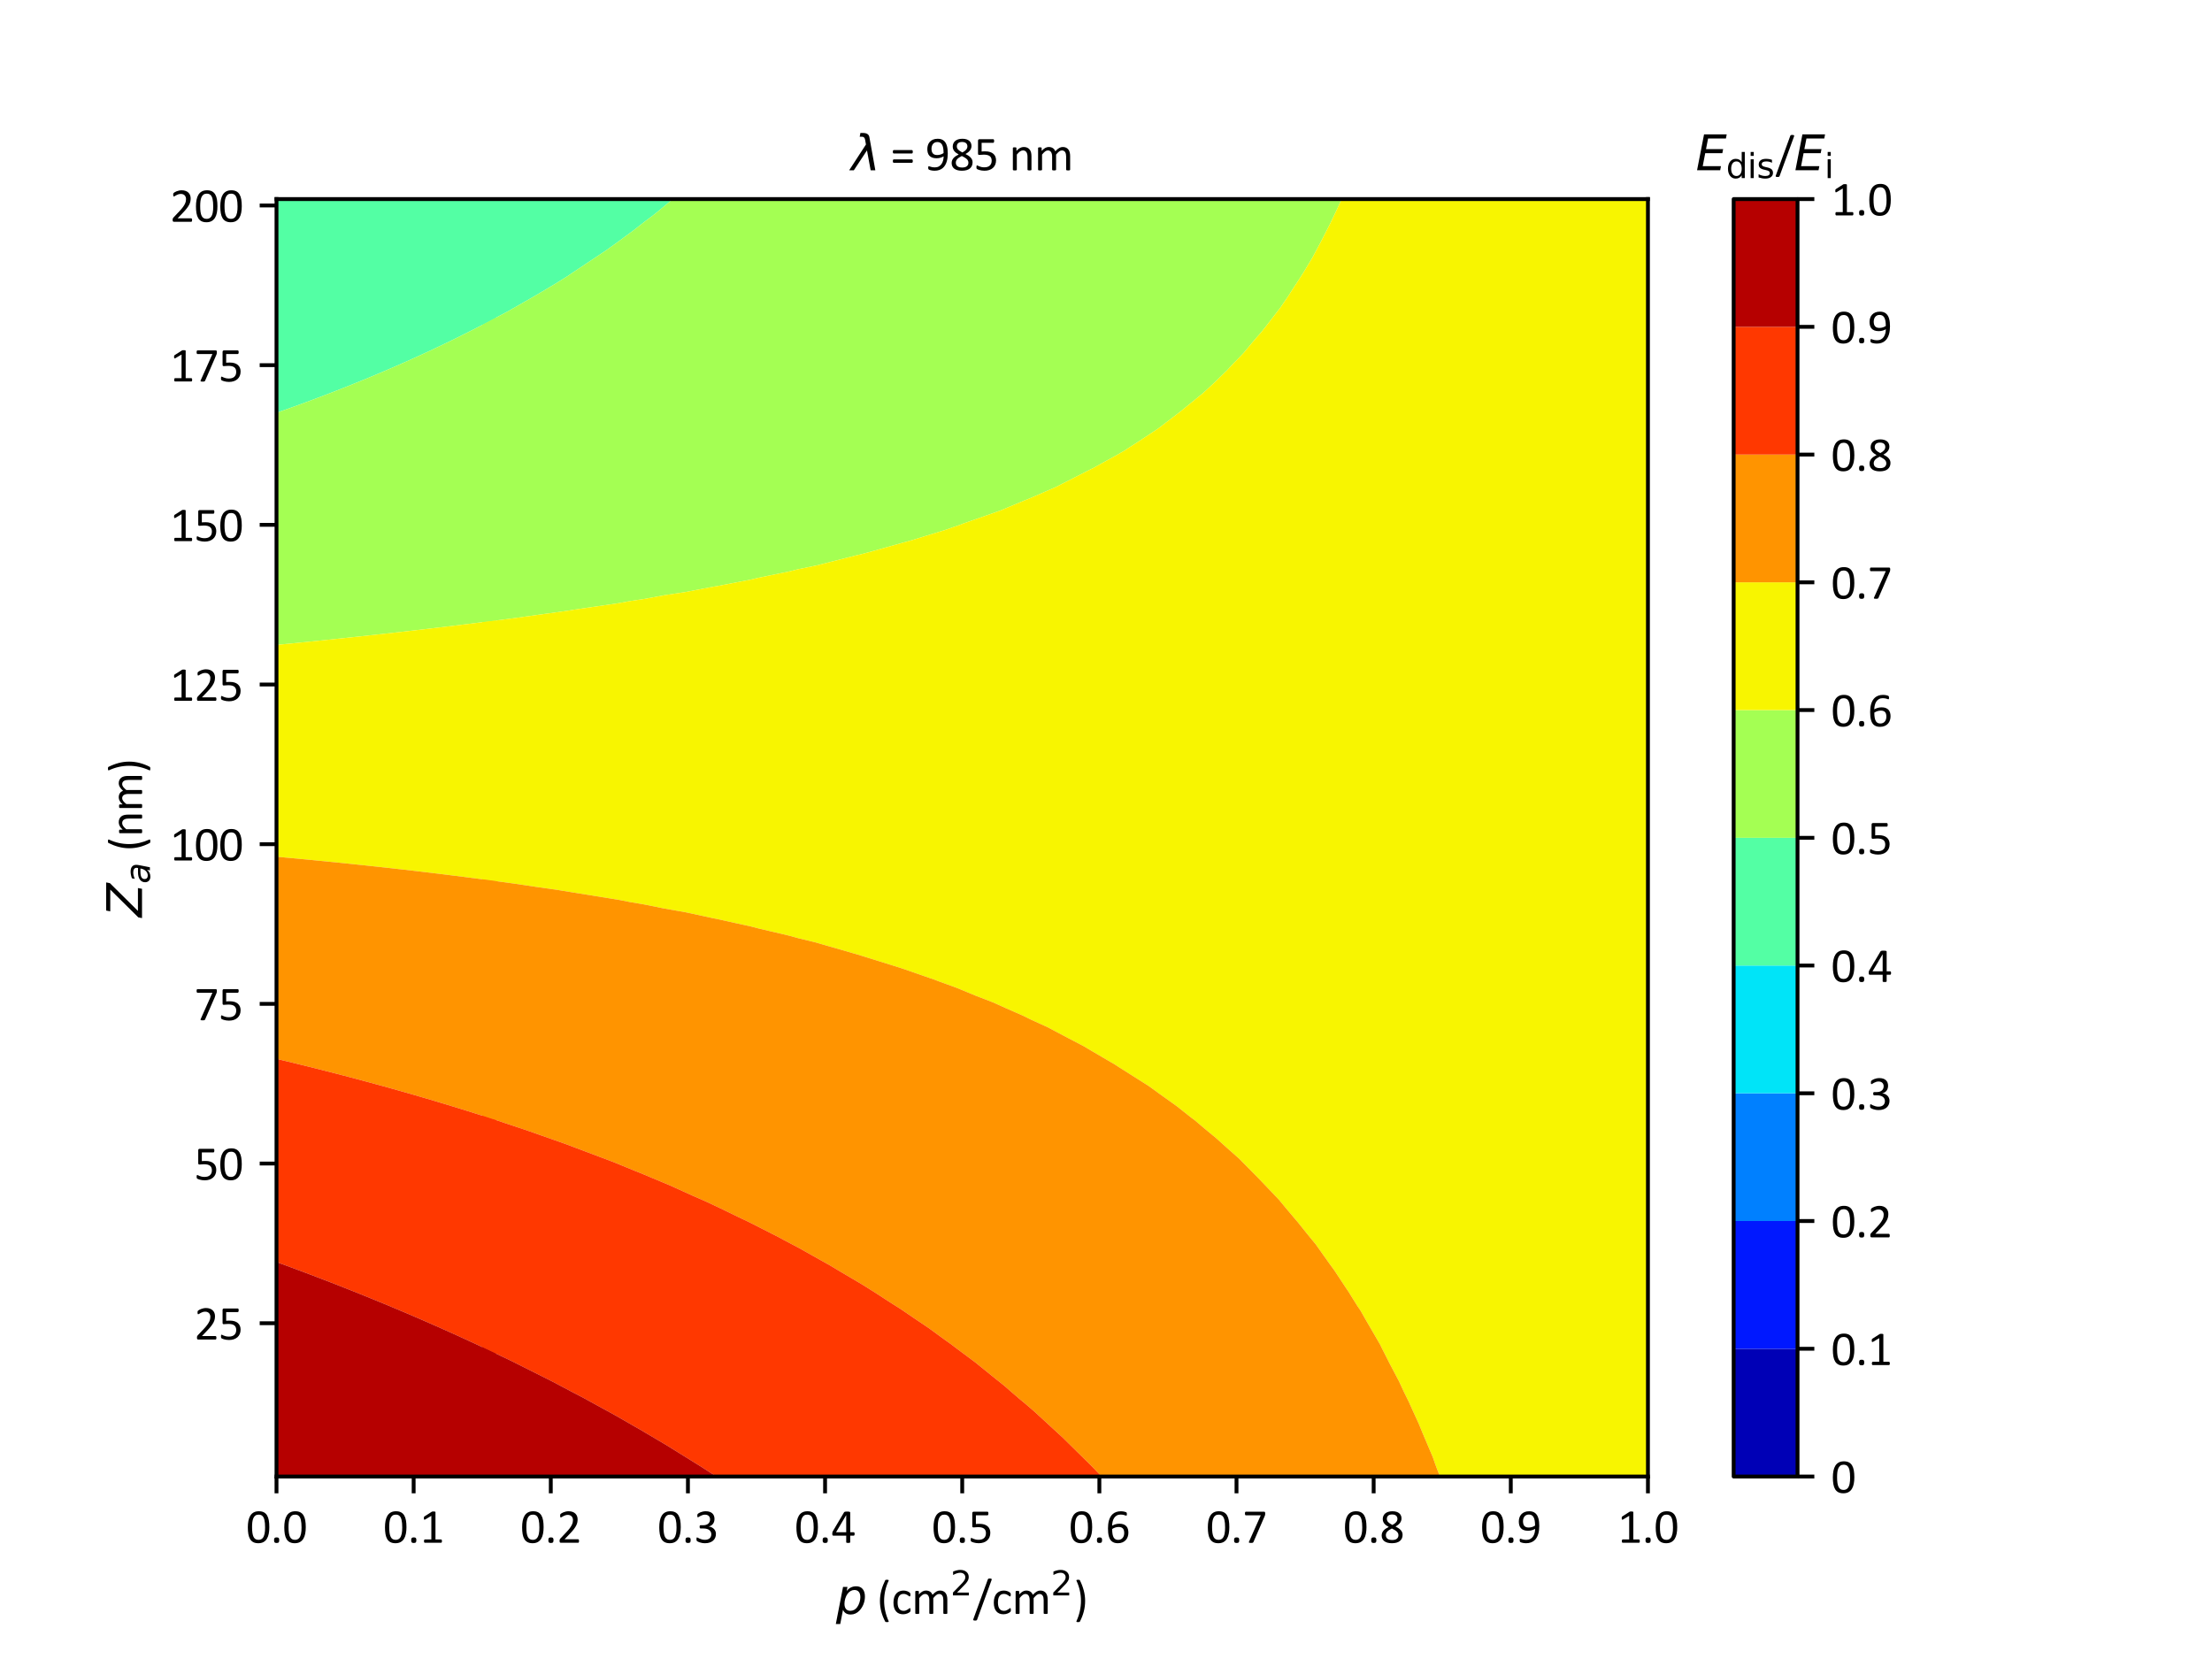 <?xml version="1.0" encoding="utf-8" standalone="no"?>
<!DOCTYPE svg PUBLIC "-//W3C//DTD SVG 1.1//EN"
  "http://www.w3.org/Graphics/SVG/1.1/DTD/svg11.dtd">
<svg xmlns:xlink="http://www.w3.org/1999/xlink" width="460.8pt" height="345.6pt" viewBox="0 0 460.8 345.6" xmlns="http://www.w3.org/2000/svg" version="1.1">
 <defs>
  <style type="text/css">*{stroke-linejoin: round; stroke-linecap: butt}</style>
 </defs>
 <g id="figure_1">
  <g id="patch_1">
   <path d="M 0 345.6 
L 460.8 345.6 
L 460.8 0 
L 0 0 
z
" style="fill: #ffffff"/>
  </g>
  <g id="axes_1">
   <g id="patch_2">
    <path d="M 57.6 307.584 
L 343.296 307.584 
L 343.296 41.472 
L 57.6 41.472 
z
" style="fill: #ffffff"/>
   </g>
   <g id="PathCollection_1">
    <path clip-path="url(#pe66c83b751)" style="fill: #0000b6"/>
   </g>
   <g id="PathCollection_2">
    <path clip-path="url(#pe66c83b751)" style="fill: #0018ff"/>
   </g>
   <g id="PathCollection_3">
    <path clip-path="url(#pe66c83b751)" style="fill: #0080ff"/>
   </g>
   <g id="PathCollection_4">
    <path clip-path="url(#pe66c83b751)" style="fill: #00e4f8"/>
   </g>
   <g id="PathCollection_5">
    <path d="M 57.629 85.985 
L 57.855 85.909 
L 58.753 85.588 
L 59.442 85.349 
L 60.637 84.919 
L 60.71 84.893 
L 61.205 84.715 
L 62.058 84.406 
L 62.4 84.278 
L 63.56 83.855 
L 63.912 83.722 
L 64.666 83.447 
L 66.072 82.915 
L 66.406 82.792 
L 67.192 82.494 
L 67.265 82.467 
L 67.538 82.363 
L 68.826 81.87 
L 69.075 81.775 
L 70.066 81.389 
L 70.956 81.04 
L 72.331 80.495 
L 72.471 80.44 
L 72.534 80.415 
L 73.257 80.125 
L 73.488 80.029 
L 75.01 79.417 
L 75.711 79.126 
L 76.086 78.975 
L 77.239 78.495 
L 77.573 78.36 
L 78.282 78.062 
L 78.91 77.797 
L 79.02 77.75 
L 80.127 77.282 
L 81.02 76.892 
L 81.729 76.591 
L 82.338 76.324 
L 82.67 76.182 
L 83.743 75.71 
L 84.325 75.453 
L 85.926 74.736 
L 86.268 74.582 
L 86.361 74.539 
L 87.243 74.136 
L 87.853 73.859 
L 88.062 73.762 
L 88.51 73.555 
L 88.681 73.473 
L 90.24 72.749 
L 90.962 72.403 
L 91.308 72.242 
L 92.57 71.637 
L 92.741 71.557 
L 93.046 71.41 
L 94.1 70.896 
L 94.316 70.788 
L 95.232 70.342 
L 96.503 69.703 
L 96.886 69.515 
L 97.681 69.114 
L 97.711 69.099 
L 97.793 69.057 
L 99.106 68.388 
L 99.697 68.083 
L 100.731 67.547 
L 101.041 67.382 
L 101.56 67.109 
L 102.633 66.54 
L 103.044 66.316 
L 103.34 66.156 
L 103.34 64.757 
L 103.34 61.43 
L 103.34 58.104 
L 103.34 54.778 
L 103.34 51.451 
L 103.34 48.125 
L 103.34 44.798 
L 103.34 41.472 
L 101.816 41.472 
L 100.293 41.472 
L 98.769 41.472 
L 97.245 41.472 
L 95.721 41.472 
L 94.198 41.472 
L 92.674 41.472 
L 91.15 41.472 
L 89.627 41.472 
L 88.103 41.472 
L 86.579 41.472 
L 85.055 41.472 
L 83.532 41.472 
L 82.008 41.472 
L 80.484 41.472 
L 78.961 41.472 
L 77.437 41.472 
L 75.913 41.472 
L 74.389 41.472 
L 72.866 41.472 
L 71.342 41.472 
L 69.818 41.472 
L 68.295 41.472 
L 66.771 41.472 
L 65.247 41.472 
L 63.723 41.472 
L 62.2 41.472 
L 60.676 41.472 
L 59.152 41.472 
L 57.629 41.472 
L 57.629 44.798 
L 57.629 48.125 
L 57.629 51.451 
L 57.629 54.778 
L 57.629 58.104 
L 57.629 61.43 
L 57.629 64.757 
L 57.629 68.083 
L 57.629 71.41 
L 57.629 74.736 
L 57.629 78.062 
L 57.629 81.389 
L 57.629 84.715 
" clip-path="url(#pe66c83b751)" style="fill: #53ffa4"/>
   </g>
   <g id="PathCollection_6">
    <path d="M 103.34 66.156 
L 103.044 66.316 
L 102.633 66.54 
L 101.56 67.109 
L 101.041 67.382 
L 100.731 67.547 
L 99.697 68.083 
L 99.106 68.388 
L 97.793 69.057 
L 97.711 69.099 
L 97.681 69.114 
L 96.886 69.515 
L 96.503 69.703 
L 95.232 70.342 
L 94.316 70.788 
L 94.1 70.896 
L 93.046 71.41 
L 92.741 71.557 
L 92.57 71.637 
L 91.308 72.242 
L 90.962 72.403 
L 90.24 72.749 
L 88.681 73.473 
L 88.51 73.555 
L 88.062 73.762 
L 87.853 73.859 
L 87.243 74.136 
L 86.361 74.539 
L 86.268 74.582 
L 85.926 74.736 
L 84.325 75.453 
L 83.743 75.71 
L 82.67 76.182 
L 82.338 76.324 
L 81.729 76.591 
L 81.02 76.892 
L 80.127 77.282 
L 79.02 77.75 
L 78.91 77.797 
L 78.282 78.062 
L 77.573 78.36 
L 77.239 78.495 
L 76.086 78.975 
L 75.711 79.126 
L 75.01 79.417 
L 73.488 80.029 
L 73.257 80.125 
L 72.534 80.415 
L 72.471 80.44 
L 72.331 80.495 
L 70.956 81.04 
L 70.066 81.389 
L 69.075 81.775 
L 68.826 81.87 
L 67.538 82.363 
L 67.265 82.467 
L 67.192 82.494 
L 66.406 82.792 
L 66.072 82.915 
L 64.666 83.447 
L 63.912 83.722 
L 63.56 83.855 
L 62.4 84.278 
L 62.058 84.406 
L 61.205 84.715 
L 60.71 84.893 
L 60.637 84.919 
L 59.442 85.349 
L 58.753 85.588 
L 57.855 85.909 
L 57.629 85.985 
L 57.629 88.042 
L 57.629 91.368 
L 57.629 94.694 
L 57.629 98.021 
L 57.629 101.347 
L 57.629 104.674 
L 57.629 108 
L 57.629 111.326 
L 57.629 114.653 
L 57.629 117.979 
L 57.629 121.306 
L 57.629 124.632 
L 57.629 127.958 
L 57.629 131.285 
L 57.629 134.349 
L 57.754 134.337 
L 58.744 134.242 
L 59.662 134.151 
L 61.008 134.022 
L 61.494 133.973 
L 63.082 133.813 
L 63.544 133.769 
L 64.238 133.698 
L 64.849 133.637 
L 66.259 133.494 
L 66.354 133.484 
L 67.172 133.401 
L 67.334 133.383 
L 69.17 133.197 
L 69.462 133.164 
L 70.161 133.093 
L 70.533 133.051 
L 72.079 132.894 
L 72.571 132.838 
L 73.149 132.779 
L 73.735 132.713 
L 74.985 132.585 
L 75.681 132.507 
L 76.136 132.46 
L 76.94 132.369 
L 77.889 132.272 
L 78.793 132.169 
L 79.122 132.135 
L 80.148 132.019 
L 80.79 131.953 
L 81.905 131.825 
L 82.107 131.805 
L 83.359 131.662 
L 83.689 131.628 
L 85.019 131.475 
L 85.09 131.468 
L 86.573 131.298 
L 86.584 131.297 
L 86.687 131.285 
L 88.072 131.124 
L 88.135 131.116 
L 89.478 130.961 
L 89.793 130.921 
L 91.053 130.774 
L 91.252 130.749 
L 92.369 130.619 
L 93.017 130.536 
L 94.033 130.417 
L 94.37 130.374 
L 95.257 130.271 
L 96.244 130.143 
L 97.011 130.053 
L 97.49 129.992 
L 98.141 129.915 
L 99.475 129.743 
L 99.988 129.682 
L 100.612 129.601 
L 101.023 129.553 
L 102.71 129.334 
L 102.964 129.303 
L 103.34 129.252 
L 103.34 127.958 
L 103.34 124.632 
L 103.34 121.306 
L 103.34 117.979 
L 103.34 114.653 
L 103.34 111.326 
L 103.34 108 
L 103.34 104.674 
L 103.34 101.347 
L 103.34 98.021 
L 103.34 94.694 
L 103.34 91.368 
L 103.34 88.042 
L 103.34 84.715 
L 103.34 81.389 
L 103.34 78.062 
L 103.34 74.736 
L 103.34 71.41 
L 103.34 68.083 
" clip-path="url(#pe66c83b751)" style="fill: #a4ff53"/>
   </g>
   <g id="PathCollection_7">
    <path d="M 103.34 129.252 
L 102.964 129.303 
L 102.71 129.334 
L 101.023 129.553 
L 100.612 129.601 
L 99.988 129.682 
L 99.475 129.743 
L 98.141 129.915 
L 97.49 129.992 
L 97.011 130.053 
L 96.244 130.143 
L 95.257 130.271 
L 94.37 130.374 
L 94.033 130.417 
L 93.017 130.536 
L 92.369 130.619 
L 91.252 130.749 
L 91.053 130.774 
L 89.793 130.921 
L 89.478 130.961 
L 88.135 131.116 
L 88.072 131.124 
L 86.687 131.285 
L 86.584 131.297 
L 86.573 131.298 
L 85.09 131.468 
L 85.019 131.475 
L 83.689 131.628 
L 83.359 131.662 
L 82.107 131.805 
L 81.905 131.825 
L 80.79 131.953 
L 80.148 132.019 
L 79.122 132.135 
L 78.793 132.169 
L 77.889 132.272 
L 76.94 132.369 
L 76.136 132.46 
L 75.681 132.507 
L 74.985 132.585 
L 73.735 132.713 
L 73.149 132.779 
L 72.571 132.838 
L 72.079 132.894 
L 70.533 133.051 
L 70.161 133.093 
L 69.462 133.164 
L 69.17 133.197 
L 67.334 133.383 
L 67.172 133.401 
L 66.354 133.484 
L 66.259 133.494 
L 64.849 133.637 
L 64.238 133.698 
L 63.544 133.769 
L 63.082 133.813 
L 61.494 133.973 
L 61.008 134.022 
L 59.662 134.151 
L 58.744 134.242 
L 57.754 134.337 
L 57.629 134.349 
L 57.629 134.611 
L 57.629 137.938 
L 57.629 141.264 
L 57.629 144.59 
L 57.629 147.917 
L 57.629 151.243 
L 57.629 154.57 
L 57.629 157.896 
L 57.629 161.222 
L 57.629 164.549 
L 57.629 167.875 
L 57.629 171.202 
L 57.629 174.528 
L 57.629 177.854 
L 57.629 178.475 
L 57.749 178.487 
L 58.819 178.581 
L 59.516 178.649 
L 60.508 178.738 
L 60.85 178.771 
L 61.743 178.851 
L 62.7 178.946 
L 63.503 179.018 
L 63.953 179.063 
L 64.664 179.127 
L 65.887 179.25 
L 66.495 179.306 
L 67.057 179.363 
L 67.581 179.411 
L 69.078 179.564 
L 69.487 179.602 
L 70.163 179.671 
L 70.495 179.702 
L 72.273 179.886 
L 72.477 179.906 
L 73.271 179.988 
L 73.406 180.001 
L 75.36 180.207 
L 75.456 180.217 
L 75.496 180.221 
L 76.493 180.327 
L 78.182 180.507 
L 78.69 180.561 
L 79.955 180.702 
L 80.901 180.804 
L 81.184 180.835 
L 83.43 181.089 
L 83.611 181.109 
L 84.24 181.181 
L 86.316 181.419 
L 86.923 181.491 
L 88.604 181.687 
L 89.012 181.736 
L 90.431 181.908 
L 91.055 181.982 
L 91.7 182.061 
L 92.463 182.155 
L 93.683 182.305 
L 93.782 182.318 
L 94.594 182.419 
L 94.776 182.443 
L 96.565 182.666 
L 96.905 182.713 
L 97.57 182.796 
L 98.013 182.857 
L 99.442 183.038 
L 100.029 183.119 
L 100.543 183.184 
L 101.255 183.283 
L 102.315 183.419 
L 103.156 183.537 
L 103.34 183.56 
L 103.34 181.181 
L 103.34 177.854 
L 103.34 174.528 
L 103.34 171.202 
L 103.34 167.875 
L 103.34 164.549 
L 103.34 161.222 
L 103.34 157.896 
L 103.34 154.57 
L 103.34 151.243 
L 103.34 147.917 
L 103.34 144.59 
L 103.34 141.264 
L 103.34 137.938 
L 103.34 134.611 
L 103.34 131.285 
" clip-path="url(#pe66c83b751)" style="fill: #f8f500"/>
   </g>
   <g id="PathCollection_8">
    <path d="M 103.34 183.56 
L 103.156 183.537 
L 102.315 183.419 
L 101.255 183.283 
L 100.543 183.184 
L 100.029 183.119 
L 99.442 183.038 
L 98.013 182.857 
L 97.57 182.796 
L 96.905 182.713 
L 96.565 182.666 
L 94.776 182.443 
L 94.594 182.419 
L 93.782 182.318 
L 93.683 182.305 
L 92.463 182.155 
L 91.7 182.061 
L 91.055 181.982 
L 90.431 181.908 
L 89.012 181.736 
L 88.604 181.687 
L 86.923 181.491 
L 86.316 181.419 
L 84.24 181.181 
L 83.611 181.109 
L 83.43 181.089 
L 81.184 180.835 
L 80.901 180.804 
L 79.955 180.702 
L 78.69 180.561 
L 78.182 180.507 
L 76.493 180.327 
L 75.496 180.221 
L 75.456 180.217 
L 75.36 180.207 
L 73.406 180.001 
L 73.271 179.988 
L 72.477 179.906 
L 72.273 179.886 
L 70.495 179.702 
L 70.163 179.671 
L 69.487 179.602 
L 69.078 179.564 
L 67.581 179.411 
L 67.057 179.363 
L 66.495 179.306 
L 65.887 179.25 
L 64.664 179.127 
L 63.953 179.063 
L 63.503 179.018 
L 62.7 178.946 
L 61.743 178.851 
L 60.85 178.771 
L 60.508 178.738 
L 59.516 178.649 
L 58.819 178.581 
L 57.749 178.487 
L 57.629 178.475 
L 57.629 181.181 
L 57.629 184.507 
L 57.629 187.834 
L 57.629 191.16 
L 57.629 194.486 
L 57.629 197.813 
L 57.629 201.139 
L 57.629 204.466 
L 57.629 207.792 
L 57.629 211.118 
L 57.629 214.445 
L 57.629 217.771 
L 57.629 220.588 
L 57.839 220.638 
L 58.935 220.901 
L 59.279 220.983 
L 59.35 221 
L 59.755 221.098 
L 61.397 221.494 
L 61.683 221.565 
L 63.103 221.915 
L 63.432 221.995 
L 63.741 222.072 
L 64.15 222.173 
L 64.225 222.192 
L 66.06 222.649 
L 66.453 222.751 
L 67.06 222.902 
L 67.67 223.06 
L 68.79 223.342 
L 69.656 223.567 
L 69.966 223.646 
L 71.124 223.948 
L 71.514 224.047 
L 72.861 224.402 
L 72.87 224.404 
L 72.946 224.424 
L 74.234 224.764 
L 74.59 224.861 
L 75.771 225.175 
L 76.071 225.257 
L 76.948 225.491 
L 78.067 225.8 
L 78.669 225.962 
L 79.285 226.132 
L 79.656 226.232 
L 81.555 226.762 
L 81.564 226.764 
L 81.606 226.776 
L 82.838 227.123 
L 83.896 227.421 
L 84.088 227.475 
L 85.047 227.75 
L 86.21 228.084 
L 87.3 228.402 
L 88.406 228.725 
L 88.542 228.764 
L 88.571 228.773 
L 90.431 229.321 
L 90.841 229.446 
L 91.427 229.62 
L 92.101 229.825 
L 93.11 230.126 
L 94.073 230.422 
L 94.308 230.493 
L 95.642 230.904 
L 95.781 230.946 
L 96.201 231.077 
L 97.187 231.383 
L 97.311 231.423 
L 98.448 231.777 
L 99.201 232.019 
L 100.062 232.29 
L 100.553 232.449 
L 101.107 232.624 
L 102.773 233.166 
L 102.934 233.217 
L 103.34 233.349 
L 103.34 231.077 
L 103.34 227.75 
L 103.34 224.424 
L 103.34 221.098 
L 103.34 217.771 
L 103.34 214.445 
L 103.34 211.118 
L 103.34 207.792 
L 103.34 204.466 
L 103.34 201.139 
L 103.34 197.813 
L 103.34 194.486 
L 103.34 191.16 
L 103.34 187.834 
L 103.34 184.507 
" clip-path="url(#pe66c83b751)" style="fill: #ff9400"/>
   </g>
   <g id="PathCollection_9">
    <path d="M 103.34 233.349 
L 102.934 233.217 
L 102.773 233.166 
L 101.107 232.624 
L 100.553 232.449 
L 100.062 232.29 
L 99.201 232.019 
L 98.448 231.777 
L 97.311 231.423 
L 97.187 231.383 
L 96.201 231.077 
L 95.781 230.946 
L 95.642 230.904 
L 94.308 230.493 
L 94.073 230.422 
L 93.11 230.126 
L 92.101 229.825 
L 91.427 229.62 
L 90.841 229.446 
L 90.431 229.321 
L 88.571 228.773 
L 88.542 228.764 
L 88.406 228.725 
L 87.3 228.402 
L 86.21 228.084 
L 85.047 227.75 
L 84.088 227.475 
L 83.896 227.421 
L 82.838 227.123 
L 81.606 226.776 
L 81.564 226.764 
L 81.555 226.762 
L 79.656 226.232 
L 79.285 226.132 
L 78.669 225.962 
L 78.067 225.8 
L 76.948 225.491 
L 76.071 225.257 
L 75.771 225.175 
L 74.59 224.861 
L 74.234 224.764 
L 72.946 224.424 
L 72.87 224.404 
L 72.861 224.402 
L 71.514 224.047 
L 71.124 223.948 
L 69.966 223.646 
L 69.656 223.567 
L 68.79 223.342 
L 67.67 223.06 
L 67.06 222.902 
L 66.453 222.751 
L 66.06 222.649 
L 64.225 222.192 
L 64.15 222.173 
L 63.741 222.072 
L 63.432 221.995 
L 63.103 221.915 
L 61.683 221.565 
L 61.397 221.494 
L 59.755 221.098 
L 59.35 221 
L 59.279 220.983 
L 58.935 220.901 
L 57.839 220.638 
L 57.629 220.588 
L 57.629 221.098 
L 57.629 224.424 
L 57.629 227.75 
L 57.629 231.077 
L 57.629 234.403 
L 57.629 237.73 
L 57.629 241.056 
L 57.629 244.382 
L 57.629 247.709 
L 57.629 251.035 
L 57.629 254.362 
L 57.629 257.688 
L 57.629 261.014 
L 57.629 262.922 
L 57.881 263.012 
L 58.678 263.305 
L 59.491 263.601 
L 60.614 264.016 
L 60.73 264.058 
L 61.493 264.341 
L 62.097 264.566 
L 62.346 264.66 
L 63.576 265.12 
L 63.894 265.241 
L 64.697 265.543 
L 66.031 266.052 
L 66.418 266.198 
L 67.179 266.49 
L 67.291 266.532 
L 67.707 266.693 
L 68.874 267.143 
L 70.217 267.667 
L 71.002 267.974 
L 72.208 268.45 
L 72.541 268.581 
L 72.692 268.641 
L 73.268 268.871 
L 73.451 268.944 
L 75.038 269.578 
L 75.695 269.845 
L 76.1 270.008 
L 77.188 270.451 
L 77.608 270.62 
L 78.52 270.994 
L 78.929 271.162 
L 78.998 271.191 
L 80.172 271.675 
L 80.945 271.999 
L 81.754 272.334 
L 82.307 272.567 
L 82.73 272.744 
L 84.153 273.346 
L 84.463 273.477 
L 84.879 273.654 
L 86.432 274.32 
L 86.532 274.363 
L 86.714 274.442 
L 88.136 275.057 
L 88.592 275.256 
L 88.68 275.294 
L 90.365 276.033 
L 90.888 276.266 
L 91.372 276.479 
L 92.337 276.91 
L 92.897 277.159 
L 93.982 277.646 
L 94.181 277.736 
L 94.218 277.753 
L 95.423 278.298 
L 96.179 278.646 
L 96.986 279.013 
L 97.554 279.276 
L 97.941 279.453 
L 99.117 279.999 
L 99.599 280.222 
L 99.953 280.387 
L 101.197 280.973 
L 101.515 281.122 
L 101.604 281.164 
L 102.497 281.589 
L 102.958 281.807 
L 103.34 281.991 
L 103.34 280.973 
L 103.34 277.646 
L 103.34 274.32 
L 103.34 270.994 
L 103.34 267.667 
L 103.34 264.341 
L 103.34 261.014 
L 103.34 257.688 
L 103.34 254.362 
L 103.34 251.035 
L 103.34 247.709 
L 103.34 244.382 
L 103.34 241.056 
L 103.34 237.73 
L 103.34 234.403 
" clip-path="url(#pe66c83b751)" style="fill: #ff3800"/>
   </g>
   <g id="PathCollection_10">
    <path d="M 103.34 281.991 
L 102.958 281.807 
L 102.497 281.589 
L 101.604 281.164 
L 101.515 281.122 
L 101.197 280.973 
L 99.953 280.387 
L 99.599 280.222 
L 99.117 279.999 
L 97.941 279.453 
L 97.554 279.276 
L 96.986 279.013 
L 96.179 278.646 
L 95.423 278.298 
L 94.218 277.753 
L 94.181 277.736 
L 93.982 277.646 
L 92.897 277.159 
L 92.337 276.91 
L 91.372 276.479 
L 90.888 276.266 
L 90.365 276.033 
L 88.68 275.294 
L 88.592 275.256 
L 88.136 275.057 
L 86.714 274.442 
L 86.532 274.363 
L 86.432 274.32 
L 84.879 273.654 
L 84.463 273.477 
L 84.153 273.346 
L 82.73 272.744 
L 82.307 272.567 
L 81.754 272.334 
L 80.945 271.999 
L 80.172 271.675 
L 78.998 271.191 
L 78.929 271.162 
L 78.52 270.994 
L 77.608 270.62 
L 77.188 270.451 
L 76.1 270.008 
L 75.695 269.845 
L 75.038 269.578 
L 73.451 268.944 
L 73.268 268.871 
L 72.692 268.641 
L 72.541 268.581 
L 72.208 268.45 
L 71.002 267.974 
L 70.217 267.667 
L 68.874 267.143 
L 67.707 266.693 
L 67.291 266.532 
L 67.179 266.49 
L 66.418 266.198 
L 66.031 266.052 
L 64.697 265.543 
L 63.894 265.241 
L 63.576 265.12 
L 62.346 264.66 
L 62.097 264.566 
L 61.493 264.341 
L 60.73 264.058 
L 60.614 264.016 
L 59.491 263.601 
L 58.678 263.305 
L 57.881 263.012 
L 57.629 262.922 
L 57.629 264.341 
L 57.629 267.667 
L 57.629 270.994 
L 57.629 274.32 
L 57.629 277.646 
L 57.629 280.973 
L 57.629 284.299 
L 57.629 287.626 
L 57.629 290.952 
L 57.629 294.278 
L 57.629 297.605 
L 57.629 300.931 
L 57.629 304.258 
L 57.629 307.584 
L 59.152 307.584 
L 60.676 307.584 
L 62.2 307.584 
L 63.723 307.584 
L 65.247 307.584 
L 66.771 307.584 
L 68.295 307.584 
L 69.818 307.584 
L 71.342 307.584 
L 72.866 307.584 
L 74.389 307.584 
L 75.913 307.584 
L 77.437 307.584 
L 78.961 307.584 
L 80.484 307.584 
L 82.008 307.584 
L 83.532 307.584 
L 85.055 307.584 
L 86.579 307.584 
L 88.103 307.584 
L 89.627 307.584 
L 91.15 307.584 
L 92.674 307.584 
L 94.198 307.584 
L 95.721 307.584 
L 97.245 307.584 
L 98.769 307.584 
L 100.293 307.584 
L 101.816 307.584 
L 103.34 307.584 
L 103.34 304.258 
L 103.34 300.931 
L 103.34 297.605 
L 103.34 294.278 
L 103.34 290.952 
L 103.34 287.626 
L 103.34 284.299 
" clip-path="url(#pe66c83b751)" style="fill: #b60000"/>
   </g>
   <g id="PathCollection_11">
    <path clip-path="url(#pe66c83b751)" style="fill: #0000b6"/>
   </g>
   <g id="PathCollection_12">
    <path clip-path="url(#pe66c83b751)" style="fill: #0018ff"/>
   </g>
   <g id="PathCollection_13">
    <path clip-path="url(#pe66c83b751)" style="fill: #0080ff"/>
   </g>
   <g id="PathCollection_14">
    <path clip-path="url(#pe66c83b751)" style="fill: #00e4f8"/>
   </g>
   <g id="PathCollection_15">
    <path d="M 100.454 67.683 
L 100.645 67.578 
L 105.673 64.932 
L 111.131 61.811 
L 112.499 61.006 
L 115.517 59.213 
L 118.146 57.576 
L 119.339 56.762 
L 119.567 56.615 
L 126.341 52.099 
L 128.784 50.342 
L 131.949 48.004 
L 134.456 46.049 
L 135.977 44.916 
L 137.034 44.07 
L 139.239 42.239 
L 140.187 41.472 
L 132.833 41.472 
L 124.739 41.472 
L 116.644 41.472 
L 108.549 41.472 
L 100.454 41.472 
L 100.454 50.342 
L 100.454 59.213 
" clip-path="url(#pe66c83b751)" style="fill: #53ffa4"/>
   </g>
   <g id="PathCollection_16">
    <path d="M 140.187 41.472 
L 139.239 42.239 
L 137.034 44.07 
L 135.977 44.916 
L 134.456 46.049 
L 131.949 48.004 
L 128.784 50.342 
L 126.341 52.099 
L 119.567 56.615 
L 119.339 56.762 
L 118.146 57.576 
L 115.517 59.213 
L 112.499 61.006 
L 111.131 61.811 
L 105.673 64.932 
L 100.645 67.578 
L 100.454 67.683 
L 100.454 68.083 
L 100.454 76.954 
L 100.454 85.824 
L 100.454 94.694 
L 100.454 103.565 
L 100.454 112.435 
L 100.454 121.306 
L 100.454 129.618 
L 101.032 129.543 
L 105.845 128.948 
L 113.634 127.868 
L 114.833 127.717 
L 115.768 127.578 
L 118.848 127.138 
L 119.526 127.018 
L 128.73 125.68 
L 131.363 125.195 
L 134.148 124.784 
L 138.482 123.986 
L 142.784 123.339 
L 148.681 122.208 
L 149.327 122.11 
L 153.515 121.306 
L 156.571 120.706 
L 157.972 120.369 
L 164.362 119.057 
L 166.238 118.592 
L 170.105 117.796 
L 178.445 115.675 
L 179.211 115.509 
L 181.023 115.033 
L 188.216 113.016 
L 189.805 112.575 
L 189.929 112.543 
L 190.278 112.435 
L 197.164 110.32 
L 198.511 109.837 
L 199.798 109.405 
L 200.663 109.068 
L 208.275 106.402 
L 213.538 104.207 
L 213.964 104.052 
L 215.114 103.565 
L 219.953 101.458 
L 227.144 97.792 
L 227.69 97.533 
L 228.137 97.292 
L 228.533 97.061 
L 232.83 94.694 
L 234.396 93.784 
L 235.061 93.331 
L 236.999 92.096 
L 241.232 89.295 
L 245.785 85.824 
L 246.073 85.597 
L 246.329 85.374 
L 250.648 81.873 
L 253.149 79.552 
L 255.32 77.437 
L 255.511 77.266 
L 255.805 76.954 
L 256.907 75.75 
L 258.286 74.356 
L 259.145 73.443 
L 261.302 70.853 
L 262.764 69.181 
L 263.643 68.083 
L 266.758 64.044 
L 268.283 61.811 
L 269.741 59.532 
L 269.971 59.213 
L 270.077 59.046 
L 271.636 56.615 
L 273.431 53.616 
L 275.18 50.342 
L 277.111 46.567 
L 278.303 44.07 
L 279.179 42.174 
L 279.497 41.472 
L 278.538 41.472 
L 270.444 41.472 
L 262.349 41.472 
L 254.254 41.472 
L 246.159 41.472 
L 238.065 41.472 
L 229.97 41.472 
L 221.875 41.472 
L 213.78 41.472 
L 205.686 41.472 
L 197.591 41.472 
L 189.496 41.472 
L 181.402 41.472 
L 173.307 41.472 
L 165.212 41.472 
L 157.117 41.472 
L 149.023 41.472 
L 140.928 41.472 
" clip-path="url(#pe66c83b751)" style="fill: #a4ff53"/>
   </g>
   <g id="PathCollection_17">
    <path d="M 279.497 41.472 
L 279.179 42.174 
L 278.303 44.07 
L 277.111 46.567 
L 275.18 50.342 
L 273.431 53.616 
L 271.636 56.615 
L 270.077 59.046 
L 269.971 59.213 
L 269.741 59.532 
L 268.283 61.811 
L 266.758 64.044 
L 263.643 68.083 
L 262.764 69.181 
L 261.302 70.853 
L 259.145 73.443 
L 258.286 74.356 
L 256.907 75.75 
L 255.805 76.954 
L 255.511 77.266 
L 255.32 77.437 
L 253.149 79.552 
L 250.648 81.873 
L 246.329 85.374 
L 246.073 85.597 
L 245.785 85.824 
L 241.232 89.295 
L 236.999 92.096 
L 235.061 93.331 
L 234.396 93.784 
L 232.83 94.694 
L 228.533 97.061 
L 228.137 97.292 
L 227.69 97.533 
L 227.144 97.792 
L 219.953 101.458 
L 215.114 103.565 
L 213.964 104.052 
L 213.538 104.207 
L 208.275 106.402 
L 200.663 109.068 
L 199.798 109.405 
L 198.511 109.837 
L 197.164 110.32 
L 190.278 112.435 
L 189.929 112.543 
L 189.805 112.575 
L 188.216 113.016 
L 181.023 115.033 
L 179.211 115.509 
L 178.445 115.675 
L 170.105 117.796 
L 166.238 118.592 
L 164.362 119.057 
L 157.972 120.369 
L 156.571 120.706 
L 153.515 121.306 
L 149.327 122.11 
L 148.681 122.208 
L 142.784 123.339 
L 138.482 123.986 
L 134.148 124.784 
L 131.363 125.195 
L 128.73 125.68 
L 119.526 127.018 
L 118.848 127.138 
L 115.768 127.578 
L 114.833 127.717 
L 113.634 127.868 
L 105.845 128.948 
L 101.032 129.543 
L 100.454 129.618 
L 100.454 130.176 
L 100.454 139.046 
L 100.454 147.917 
L 100.454 156.787 
L 100.454 165.658 
L 100.454 174.528 
L 100.454 183.173 
L 100.638 183.197 
L 102.126 183.398 
L 107.079 184.066 
L 111.48 184.729 
L 116.494 185.445 
L 119.242 185.893 
L 119.872 185.996 
L 129.096 187.494 
L 131.185 187.908 
L 134.283 188.434 
L 138.146 189.22 
L 142.935 190.069 
L 148.66 191.31 
L 149.338 191.435 
L 153.079 192.269 
L 156.443 193.007 
L 158.214 193.47 
L 164.225 194.88 
L 166.427 195.483 
L 169.661 196.264 
L 177.569 198.541 
L 178.468 198.797 
L 185.99 201.139 
L 188.052 201.795 
L 193.637 203.737 
L 194.842 204.151 
L 195.471 204.402 
L 199.199 205.755 
L 203.375 207.478 
L 206.796 208.793 
L 209.507 210.01 
L 213.171 211.622 
L 214.671 212.366 
L 218.238 213.995 
L 222.561 216.282 
L 224.907 217.504 
L 225.715 217.927 
L 227.321 218.88 
L 231.314 221.223 
L 231.77 221.478 
L 232.237 221.753 
L 233.121 222.334 
L 239.386 226.303 
L 241.369 227.75 
L 245.141 230.444 
L 248.05 232.752 
L 249.024 233.482 
L 249.649 234.023 
L 250.935 235.114 
L 252.755 236.621 
L 253.117 236.903 
L 253.291 237.058 
L 255.694 239.219 
L 258.067 241.313 
L 262.193 245.491 
L 262.306 245.604 
L 262.451 245.761 
L 266.41 249.911 
L 267.94 251.764 
L 269.944 254.135 
L 270.053 254.265 
L 270.142 254.362 
L 270.23 254.459 
L 272.232 256.96 
L 274.095 259.231 
L 276.933 263.232 
L 277.99 264.683 
L 280.556 268.569 
L 281.07 269.328 
L 281.171 269.504 
L 281.268 269.667 
L 282.787 272.102 
L 283.353 272.917 
L 283.663 273.45 
L 284.366 274.7 
L 287.473 280.052 
L 287.926 280.973 
L 289.541 284.16 
L 291.167 287.245 
L 291.403 287.678 
L 292.4 289.843 
L 293.537 292.148 
L 293.653 292.441 
L 295.54 296.565 
L 296.422 298.714 
L 298.454 303.501 
L 298.973 304.986 
L 299.352 306.009 
L 299.977 307.584 
L 302.822 307.584 
L 310.917 307.584 
L 319.012 307.584 
L 327.107 307.584 
L 335.201 307.584 
L 343.296 307.584 
L 343.296 298.714 
L 343.296 289.843 
L 343.296 280.973 
L 343.296 272.102 
L 343.296 263.232 
L 343.296 254.362 
L 343.296 245.491 
L 343.296 236.621 
L 343.296 227.75 
L 343.296 218.88 
L 343.296 210.01 
L 343.296 201.139 
L 343.296 192.269 
L 343.296 183.398 
L 343.296 174.528 
L 343.296 165.658 
L 343.296 156.787 
L 343.296 147.917 
L 343.296 139.046 
L 343.296 130.176 
L 343.296 121.306 
L 343.296 112.435 
L 343.296 103.565 
L 343.296 94.694 
L 343.296 85.824 
L 343.296 76.954 
L 343.296 68.083 
L 343.296 59.213 
L 343.296 50.342 
L 343.296 41.472 
L 335.201 41.472 
L 327.107 41.472 
L 319.012 41.472 
L 310.917 41.472 
L 302.822 41.472 
L 294.728 41.472 
L 286.633 41.472 
" clip-path="url(#pe66c83b751)" style="fill: #f8f500"/>
   </g>
   <g id="PathCollection_18">
    <path d="M 299.977 307.584 
L 299.352 306.009 
L 298.973 304.986 
L 298.454 303.501 
L 296.422 298.714 
L 295.54 296.565 
L 293.653 292.441 
L 293.537 292.148 
L 292.4 289.843 
L 291.403 287.678 
L 291.167 287.245 
L 289.541 284.16 
L 287.926 280.973 
L 287.473 280.052 
L 284.366 274.7 
L 283.663 273.45 
L 283.353 272.917 
L 282.787 272.102 
L 281.268 269.667 
L 281.171 269.504 
L 281.07 269.328 
L 280.556 268.569 
L 277.99 264.683 
L 276.933 263.232 
L 274.095 259.231 
L 272.232 256.96 
L 270.23 254.459 
L 270.142 254.362 
L 270.053 254.265 
L 269.944 254.135 
L 267.94 251.764 
L 266.41 249.911 
L 262.451 245.761 
L 262.306 245.604 
L 262.193 245.491 
L 258.067 241.313 
L 255.694 239.219 
L 253.291 237.058 
L 253.117 236.903 
L 252.755 236.621 
L 250.935 235.114 
L 249.649 234.023 
L 249.024 233.482 
L 248.05 232.752 
L 245.141 230.444 
L 241.369 227.75 
L 239.386 226.303 
L 233.121 222.334 
L 232.237 221.753 
L 231.77 221.478 
L 231.314 221.223 
L 227.321 218.88 
L 225.715 217.927 
L 224.907 217.504 
L 222.561 216.282 
L 218.238 213.995 
L 214.671 212.366 
L 213.171 211.622 
L 209.507 210.01 
L 206.796 208.793 
L 203.375 207.478 
L 199.199 205.755 
L 195.471 204.402 
L 194.842 204.151 
L 193.637 203.737 
L 188.052 201.795 
L 185.99 201.139 
L 178.468 198.797 
L 177.569 198.541 
L 169.661 196.264 
L 166.427 195.483 
L 164.225 194.88 
L 158.214 193.47 
L 156.443 193.007 
L 153.079 192.269 
L 149.338 191.435 
L 148.66 191.31 
L 142.935 190.069 
L 138.146 189.22 
L 134.283 188.434 
L 131.185 187.908 
L 129.096 187.494 
L 119.872 185.996 
L 119.242 185.893 
L 116.494 185.445 
L 111.48 184.729 
L 107.079 184.066 
L 102.126 183.398 
L 100.638 183.197 
L 100.454 183.173 
L 100.454 183.398 
L 100.454 192.269 
L 100.454 201.139 
L 100.454 210.01 
L 100.454 218.88 
L 100.454 227.75 
L 100.454 232.412 
L 102.465 233.071 
L 103.426 233.365 
L 105.38 234.023 
L 110.494 235.738 
L 112.987 236.621 
L 117.844 238.332 
L 119.551 238.975 
L 120.194 239.219 
L 127.834 242.099 
L 132.234 243.906 
L 133.278 244.314 
L 136.081 245.491 
L 139.59 246.957 
L 144.156 249.028 
L 147.183 250.358 
L 150.168 251.764 
L 153.83 253.546 
L 155.543 254.362 
L 156.307 254.729 
L 160.687 256.96 
L 162.161 257.705 
L 163.374 258.368 
L 166.441 259.982 
L 172.221 263.232 
L 172.941 263.633 
L 174.568 264.614 
L 179.727 267.661 
L 182.652 269.504 
L 184.859 270.951 
L 186.671 272.102 
L 187.474 272.604 
L 187.845 272.852 
L 190.555 274.7 
L 193.445 276.646 
L 196.912 279.175 
L 197.984 279.934 
L 199.359 280.973 
L 203.125 283.779 
L 207.408 287.245 
L 208.862 288.402 
L 209.474 288.903 
L 210.537 289.843 
L 212.511 291.538 
L 213.609 292.441 
L 215.525 294.097 
L 220.545 298.714 
L 221.273 299.373 
L 226.967 304.986 
L 227.17 305.181 
L 229.491 307.584 
L 229.97 307.584 
L 238.065 307.584 
L 246.159 307.584 
L 254.254 307.584 
L 262.349 307.584 
L 270.444 307.584 
L 278.538 307.584 
L 286.633 307.584 
L 294.728 307.584 
" clip-path="url(#pe66c83b751)" style="fill: #ff9400"/>
   </g>
   <g id="PathCollection_19">
    <path d="M 229.491 307.584 
L 227.17 305.181 
L 226.967 304.986 
L 221.273 299.373 
L 220.545 298.714 
L 215.525 294.097 
L 213.609 292.441 
L 212.511 291.538 
L 210.537 289.843 
L 209.474 288.903 
L 208.862 288.402 
L 207.408 287.245 
L 203.125 283.779 
L 199.359 280.973 
L 197.984 279.934 
L 196.912 279.175 
L 193.445 276.646 
L 190.555 274.7 
L 187.845 272.852 
L 187.474 272.604 
L 186.671 272.102 
L 184.859 270.951 
L 182.652 269.504 
L 179.727 267.661 
L 174.568 264.614 
L 172.941 263.633 
L 172.221 263.232 
L 166.441 259.982 
L 163.374 258.368 
L 162.161 257.705 
L 160.687 256.96 
L 156.307 254.729 
L 155.543 254.362 
L 153.83 253.546 
L 150.168 251.764 
L 147.183 250.358 
L 144.156 249.028 
L 139.59 246.957 
L 136.081 245.491 
L 133.278 244.314 
L 132.234 243.906 
L 127.834 242.099 
L 120.194 239.219 
L 119.551 238.975 
L 117.844 238.332 
L 112.987 236.621 
L 110.494 235.738 
L 105.38 234.023 
L 103.426 233.365 
L 102.465 233.071 
L 100.454 232.412 
L 100.454 236.621 
L 100.454 245.491 
L 100.454 254.362 
L 100.454 263.232 
L 100.454 272.102 
L 100.454 280.625 
L 100.567 280.675 
L 101.195 280.973 
L 106.32 283.416 
L 113.969 287.245 
L 114.114 287.317 
L 115.619 288.088 
L 118.927 289.843 
L 121.628 291.255 
L 123.785 292.441 
L 128.237 294.88 
L 132.259 297.194 
L 133.205 297.73 
L 134.873 298.714 
L 138.806 301.039 
L 145.16 304.986 
L 145.792 305.376 
L 148.732 307.266 
L 149.099 307.501 
L 149.224 307.584 
L 157.117 307.584 
L 165.212 307.584 
L 173.307 307.584 
L 181.402 307.584 
L 189.496 307.584 
L 197.591 307.584 
L 205.686 307.584 
L 213.78 307.584 
L 221.875 307.584 
" clip-path="url(#pe66c83b751)" style="fill: #ff3800"/>
   </g>
   <g id="PathCollection_20">
    <path d="M 149.224 307.584 
L 149.099 307.501 
L 148.732 307.266 
L 145.792 305.376 
L 145.16 304.986 
L 138.806 301.039 
L 134.873 298.714 
L 133.205 297.73 
L 132.259 297.194 
L 128.237 294.88 
L 123.785 292.441 
L 121.628 291.255 
L 118.927 289.843 
L 115.619 288.088 
L 114.114 287.317 
L 113.969 287.245 
L 106.32 283.416 
L 101.195 280.973 
L 100.567 280.675 
L 100.454 280.625 
L 100.454 280.973 
L 100.454 289.843 
L 100.454 298.714 
L 100.454 307.584 
L 108.549 307.584 
L 116.644 307.584 
L 124.739 307.584 
L 132.833 307.584 
L 140.928 307.584 
L 149.023 307.584 
" clip-path="url(#pe66c83b751)" style="fill: #b60000"/>
   </g>
   <g id="matplotlib.axis_1">
    <g id="xtick_1">
     <g id="line2d_1">
      <defs>
       <path id="m8603f10ef8" d="M 0 0 
L 0 3.5 
" style="stroke: #000000; stroke-width: 0.8"/>
      </defs>
      <g>
       <use xlink:href="#m8603f10ef8" x="57.6" y="307.584" style="stroke: #000000; stroke-width: 0.8"/>
      </g>
     </g>
     <g id="text_1">
      <!-- 0.0 -->
      <g transform="translate(51.269 321.386) scale(0.1 -0.1)">
       <defs>
        <path id="Calibri-30" d="M 3022 2031 
Q 3022 1566 2948 1181 
Q 2875 797 2704 520 
Q 2534 244 2259 92 
Q 1984 -59 1581 -59 
Q 1200 -59 939 77 
Q 678 213 518 477 
Q 359 741 292 1127 
Q 225 1513 225 2013 
Q 225 2475 300 2861 
Q 375 3247 544 3523 
Q 713 3800 988 3951 
Q 1263 4103 1663 4103 
Q 2047 4103 2308 3967 
Q 2569 3831 2728 3567 
Q 2888 3303 2955 2917 
Q 3022 2531 3022 2031 
z
M 2472 1994 
Q 2472 2297 2450 2537 
Q 2428 2778 2386 2962 
Q 2344 3147 2276 3280 
Q 2209 3413 2115 3498 
Q 2022 3584 1901 3623 
Q 1781 3663 1631 3663 
Q 1366 3663 1200 3538 
Q 1034 3413 939 3194 
Q 844 2975 809 2681 
Q 775 2388 775 2050 
Q 775 1597 822 1280 
Q 869 963 970 763 
Q 1072 563 1230 472 
Q 1388 381 1613 381 
Q 1788 381 1920 437 
Q 2053 494 2148 598 
Q 2244 703 2306 850 
Q 2369 997 2406 1175 
Q 2444 1353 2458 1561 
Q 2472 1769 2472 1994 
z
" transform="scale(0.016)"/>
        <path id="Calibri-2e" d="M 1144 341 
Q 1144 119 1070 45 
Q 997 -28 803 -28 
Q 616 -28 544 44 
Q 472 116 472 331 
Q 472 553 545 626 
Q 619 700 813 700 
Q 1000 700 1072 628 
Q 1144 556 1144 341 
z
" transform="scale(0.016)"/>
       </defs>
       <use xlink:href="#Calibri-30"/>
       <use xlink:href="#Calibri-2e" x="50.684"/>
       <use xlink:href="#Calibri-30" x="75.928"/>
      </g>
     </g>
    </g>
    <g id="xtick_2">
     <g id="line2d_2">
      <g>
       <use xlink:href="#m8603f10ef8" x="86.17" y="307.584" style="stroke: #000000; stroke-width: 0.8"/>
      </g>
     </g>
     <g id="text_2">
      <!-- 0.1 -->
      <g transform="translate(79.838 321.386) scale(0.1 -0.1)">
       <defs>
        <path id="Calibri-31" d="M 2897 213 
Q 2897 153 2887 112 
Q 2878 72 2862 47 
Q 2847 22 2826 11 
Q 2806 0 2784 0 
L 672 0 
Q 650 0 631 11 
Q 613 22 595 47 
Q 578 72 568 112 
Q 559 153 559 213 
Q 559 269 568 309 
Q 578 350 592 376 
Q 606 403 626 417 
Q 647 431 672 431 
L 1516 431 
L 1516 3506 
L 734 3041 
Q 675 3009 639 3003 
Q 603 2997 581 3017 
Q 559 3038 551 3084 
Q 544 3131 544 3203 
Q 544 3256 548 3293 
Q 553 3331 562 3356 
Q 572 3381 589 3400 
Q 606 3419 634 3438 
L 1566 4034 
Q 1578 4044 1597 4050 
Q 1616 4056 1644 4062 
Q 1672 4069 1709 4070 
Q 1747 4072 1803 4072 
Q 1878 4072 1928 4065 
Q 1978 4059 2006 4048 
Q 2034 4038 2043 4020 
Q 2053 4003 2053 3984 
L 2053 431 
L 2784 431 
Q 2809 431 2831 417 
Q 2853 403 2867 376 
Q 2881 350 2889 309 
Q 2897 269 2897 213 
z
" transform="scale(0.016)"/>
       </defs>
       <use xlink:href="#Calibri-30"/>
       <use xlink:href="#Calibri-2e" x="50.684"/>
       <use xlink:href="#Calibri-31" x="75.928"/>
      </g>
     </g>
    </g>
    <g id="xtick_3">
     <g id="line2d_3">
      <g>
       <use xlink:href="#m8603f10ef8" x="114.739" y="307.584" style="stroke: #000000; stroke-width: 0.8"/>
      </g>
     </g>
     <g id="text_3">
      <!-- 0.2 -->
      <g transform="translate(108.408 321.386) scale(0.1 -0.1)">
       <defs>
        <path id="Calibri-32" d="M 2888 231 
Q 2888 175 2880 131 
Q 2872 88 2858 58 
Q 2844 28 2820 14 
Q 2797 0 2769 0 
L 534 0 
Q 491 0 458 11 
Q 425 22 401 47 
Q 378 72 367 119 
Q 356 166 356 234 
Q 356 297 361 344 
Q 366 391 381 427 
Q 397 463 420 498 
Q 444 534 481 575 
L 1266 1406 
Q 1538 1694 1702 1922 
Q 1866 2150 1955 2337 
Q 2044 2525 2072 2678 
Q 2100 2831 2100 2966 
Q 2100 3100 2056 3220 
Q 2013 3341 1930 3431 
Q 1847 3522 1722 3575 
Q 1597 3628 1434 3628 
Q 1244 3628 1092 3575 
Q 941 3522 827 3459 
Q 713 3397 636 3344 
Q 559 3291 522 3291 
Q 500 3291 483 3303 
Q 466 3316 455 3344 
Q 444 3372 437 3419 
Q 431 3466 431 3531 
Q 431 3578 434 3612 
Q 438 3647 445 3672 
Q 453 3697 465 3719 
Q 478 3741 515 3773 
Q 553 3806 645 3862 
Q 738 3919 877 3973 
Q 1016 4028 1183 4065 
Q 1350 4103 1534 4103 
Q 1828 4103 2048 4020 
Q 2269 3938 2414 3794 
Q 2559 3650 2631 3459 
Q 2703 3269 2703 3053 
Q 2703 2859 2668 2667 
Q 2634 2475 2523 2251 
Q 2413 2028 2203 1754 
Q 1994 1481 1647 1125 
L 1006 456 
L 2766 456 
Q 2791 456 2814 442 
Q 2838 428 2855 400 
Q 2872 372 2880 330 
Q 2888 288 2888 231 
z
" transform="scale(0.016)"/>
       </defs>
       <use xlink:href="#Calibri-30"/>
       <use xlink:href="#Calibri-2e" x="50.684"/>
       <use xlink:href="#Calibri-32" x="75.928"/>
      </g>
     </g>
    </g>
    <g id="xtick_4">
     <g id="line2d_4">
      <g>
       <use xlink:href="#m8603f10ef8" x="143.309" y="307.584" style="stroke: #000000; stroke-width: 0.8"/>
      </g>
     </g>
     <g id="text_4">
      <!-- 0.3 -->
      <g transform="translate(136.978 321.386) scale(0.1 -0.1)">
       <defs>
        <path id="Calibri-33" d="M 2856 1156 
Q 2856 878 2759 654 
Q 2663 431 2481 272 
Q 2300 113 2034 27 
Q 1769 -59 1434 -59 
Q 1231 -59 1054 -26 
Q 878 6 740 51 
Q 603 97 512 145 
Q 422 194 398 216 
Q 375 238 362 259 
Q 350 281 340 312 
Q 331 344 326 389 
Q 322 434 322 500 
Q 322 613 344 656 
Q 366 700 406 700 
Q 434 700 517 650 
Q 600 600 729 542 
Q 859 484 1032 434 
Q 1206 384 1419 384 
Q 1625 384 1781 437 
Q 1938 491 2044 587 
Q 2150 684 2203 817 
Q 2256 950 2256 1106 
Q 2256 1278 2189 1415 
Q 2122 1553 1992 1653 
Q 1863 1753 1673 1806 
Q 1484 1859 1244 1859 
L 859 1859 
Q 834 1859 811 1870 
Q 788 1881 770 1906 
Q 753 1931 742 1972 
Q 731 2013 731 2078 
Q 731 2138 740 2177 
Q 750 2216 767 2239 
Q 784 2263 806 2273 
Q 828 2284 856 2284 
L 1209 2284 
Q 1416 2284 1580 2337 
Q 1744 2391 1858 2491 
Q 1972 2591 2033 2730 
Q 2094 2869 2094 3041 
Q 2094 3166 2053 3280 
Q 2013 3394 1931 3478 
Q 1850 3563 1723 3611 
Q 1597 3659 1431 3659 
Q 1250 3659 1098 3604 
Q 947 3550 828 3487 
Q 709 3425 631 3370 
Q 553 3316 522 3316 
Q 500 3316 483 3323 
Q 466 3331 455 3354 
Q 444 3378 439 3420 
Q 434 3463 434 3531 
Q 434 3578 437 3614 
Q 441 3650 450 3676 
Q 459 3703 471 3725 
Q 484 3747 514 3776 
Q 544 3806 634 3862 
Q 725 3919 858 3973 
Q 991 4028 1164 4065 
Q 1338 4103 1538 4103 
Q 1819 4103 2031 4031 
Q 2244 3959 2386 3828 
Q 2528 3697 2598 3514 
Q 2669 3331 2669 3109 
Q 2669 2919 2619 2755 
Q 2569 2591 2472 2464 
Q 2375 2338 2234 2248 
Q 2094 2159 1909 2125 
L 1909 2119 
Q 2119 2097 2292 2014 
Q 2466 1931 2591 1806 
Q 2716 1681 2786 1514 
Q 2856 1347 2856 1156 
z
" transform="scale(0.016)"/>
       </defs>
       <use xlink:href="#Calibri-30"/>
       <use xlink:href="#Calibri-2e" x="50.684"/>
       <use xlink:href="#Calibri-33" x="75.928"/>
      </g>
     </g>
    </g>
    <g id="xtick_5">
     <g id="line2d_5">
      <g>
       <use xlink:href="#m8603f10ef8" x="171.878" y="307.584" style="stroke: #000000; stroke-width: 0.8"/>
      </g>
     </g>
     <g id="text_5">
      <!-- 0.4 -->
      <g transform="translate(165.547 321.386) scale(0.1 -0.1)">
       <defs>
        <path id="Calibri-34" d="M 3059 1150 
Q 3059 1047 3028 987 
Q 2997 928 2941 928 
L 2484 928 
L 2484 78 
Q 2484 53 2471 36 
Q 2459 19 2428 6 
Q 2397 -6 2347 -12 
Q 2297 -19 2219 -19 
Q 2144 -19 2094 -12 
Q 2044 -6 2014 6 
Q 1984 19 1973 36 
Q 1963 53 1963 78 
L 1963 928 
L 294 928 
Q 256 928 231 937 
Q 206 947 186 972 
Q 166 997 158 1044 
Q 150 1091 150 1166 
Q 150 1225 153 1272 
Q 156 1319 165 1358 
Q 175 1397 190 1433 
Q 206 1469 228 1509 
L 1684 3966 
Q 1700 3991 1729 4009 
Q 1759 4028 1806 4040 
Q 1853 4053 1922 4058 
Q 1991 4063 2084 4063 
Q 2188 4063 2264 4055 
Q 2341 4047 2387 4034 
Q 2434 4022 2459 4001 
Q 2484 3981 2484 3953 
L 2484 1372 
L 2941 1372 
Q 2994 1372 3026 1317 
Q 3059 1263 3059 1150 
z
M 1963 3591 
L 1956 3591 
L 641 1372 
L 1963 1372 
L 1963 3591 
z
" transform="scale(0.016)"/>
       </defs>
       <use xlink:href="#Calibri-30"/>
       <use xlink:href="#Calibri-2e" x="50.684"/>
       <use xlink:href="#Calibri-34" x="75.928"/>
      </g>
     </g>
    </g>
    <g id="xtick_6">
     <g id="line2d_6">
      <g>
       <use xlink:href="#m8603f10ef8" x="200.448" y="307.584" style="stroke: #000000; stroke-width: 0.8"/>
      </g>
     </g>
     <g id="text_6">
      <!-- 0.5 -->
      <g transform="translate(194.117 321.386) scale(0.1 -0.1)">
       <defs>
        <path id="Calibri-35" d="M 2869 1300 
Q 2869 975 2759 722 
Q 2650 469 2450 295 
Q 2250 122 1973 31 
Q 1697 -59 1359 -59 
Q 1172 -59 1003 -32 
Q 834 -6 703 33 
Q 572 72 487 109 
Q 403 147 379 169 
Q 356 191 347 209 
Q 338 228 330 254 
Q 322 281 319 322 
Q 316 363 316 419 
Q 316 472 320 514 
Q 325 556 337 582 
Q 350 609 367 621 
Q 384 634 406 634 
Q 438 634 503 595 
Q 569 556 680 511 
Q 791 466 955 425 
Q 1119 384 1344 384 
Q 1553 384 1728 434 
Q 1903 484 2029 590 
Q 2156 697 2228 858 
Q 2300 1019 2300 1250 
Q 2300 1444 2239 1592 
Q 2178 1741 2051 1839 
Q 1925 1938 1731 1986 
Q 1538 2034 1269 2034 
Q 1078 2034 940 2015 
Q 803 1997 684 1997 
Q 597 1997 559 2037 
Q 522 2078 522 2194 
L 522 3841 
Q 522 3944 570 3994 
Q 619 4044 709 4044 
L 2500 4044 
Q 2525 4044 2548 4030 
Q 2572 4016 2587 3987 
Q 2603 3959 2611 3915 
Q 2619 3872 2619 3813 
Q 2619 3700 2587 3637 
Q 2556 3575 2500 3575 
L 991 3575 
L 991 2441 
Q 1100 2456 1214 2459 
Q 1328 2463 1478 2463 
Q 1825 2463 2084 2380 
Q 2344 2297 2517 2145 
Q 2691 1994 2780 1778 
Q 2869 1563 2869 1300 
z
" transform="scale(0.016)"/>
       </defs>
       <use xlink:href="#Calibri-30"/>
       <use xlink:href="#Calibri-2e" x="50.684"/>
       <use xlink:href="#Calibri-35" x="75.928"/>
      </g>
     </g>
    </g>
    <g id="xtick_7">
     <g id="line2d_7">
      <g>
       <use xlink:href="#m8603f10ef8" x="229.018" y="307.584" style="stroke: #000000; stroke-width: 0.8"/>
      </g>
     </g>
     <g id="text_7">
      <!-- 0.6 -->
      <g transform="translate(222.686 321.386) scale(0.1 -0.1)">
       <defs>
        <path id="Calibri-36" d="M 2991 1309 
Q 2991 1044 2909 795 
Q 2828 547 2659 358 
Q 2491 169 2231 55 
Q 1972 -59 1619 -59 
Q 1366 -59 1172 3 
Q 978 66 834 181 
Q 691 297 595 465 
Q 500 634 442 850 
Q 384 1066 359 1322 
Q 334 1578 334 1872 
Q 334 2131 362 2397 
Q 391 2663 462 2909 
Q 534 3156 657 3373 
Q 781 3591 967 3752 
Q 1153 3913 1412 4006 
Q 1672 4100 2016 4100 
Q 2131 4100 2250 4086 
Q 2369 4072 2469 4048 
Q 2569 4025 2637 3997 
Q 2706 3969 2728 3951 
Q 2750 3934 2761 3914 
Q 2772 3894 2778 3870 
Q 2784 3847 2787 3817 
Q 2791 3788 2791 3744 
Q 2791 3688 2789 3647 
Q 2788 3606 2777 3581 
Q 2766 3556 2748 3543 
Q 2731 3531 2703 3531 
Q 2669 3531 2609 3553 
Q 2550 3575 2465 3601 
Q 2381 3628 2261 3650 
Q 2141 3672 1981 3672 
Q 1691 3672 1481 3553 
Q 1272 3434 1139 3234 
Q 1006 3034 942 2770 
Q 878 2506 869 2219 
Q 950 2266 1051 2312 
Q 1153 2359 1273 2396 
Q 1394 2434 1528 2457 
Q 1663 2481 1816 2481 
Q 2144 2481 2369 2392 
Q 2594 2303 2733 2145 
Q 2872 1988 2931 1773 
Q 2991 1559 2991 1309 
z
M 2447 1259 
Q 2447 1441 2411 1589 
Q 2375 1738 2290 1841 
Q 2206 1944 2065 2000 
Q 1925 2056 1719 2056 
Q 1603 2056 1487 2036 
Q 1372 2016 1264 1980 
Q 1156 1944 1057 1895 
Q 959 1847 878 1791 
Q 878 1388 929 1116 
Q 981 844 1079 680 
Q 1178 516 1325 445 
Q 1472 375 1669 375 
Q 1869 375 2016 450 
Q 2163 525 2259 651 
Q 2356 778 2401 936 
Q 2447 1094 2447 1259 
z
" transform="scale(0.016)"/>
       </defs>
       <use xlink:href="#Calibri-30"/>
       <use xlink:href="#Calibri-2e" x="50.684"/>
       <use xlink:href="#Calibri-36" x="75.928"/>
      </g>
     </g>
    </g>
    <g id="xtick_8">
     <g id="line2d_8">
      <g>
       <use xlink:href="#m8603f10ef8" x="257.587" y="307.584" style="stroke: #000000; stroke-width: 0.8"/>
      </g>
     </g>
     <g id="text_8">
      <!-- 0.7 -->
      <g transform="translate(251.256 321.386) scale(0.1 -0.1)">
       <defs>
        <path id="Calibri-37" d="M 2947 3813 
Q 2947 3756 2942 3711 
Q 2938 3666 2930 3623 
Q 2922 3581 2908 3542 
Q 2894 3503 2875 3459 
L 1419 103 
Q 1403 66 1379 42 
Q 1356 19 1320 5 
Q 1284 -9 1228 -14 
Q 1172 -19 1091 -19 
Q 984 -19 925 -9 
Q 866 0 839 20 
Q 813 41 816 70 
Q 819 100 838 141 
L 2369 3572 
L 428 3572 
Q 369 3572 339 3634 
Q 309 3697 309 3809 
Q 309 3869 317 3912 
Q 325 3956 340 3986 
Q 356 4016 378 4030 
Q 400 4044 428 4044 
L 2784 4044 
Q 2828 4044 2861 4034 
Q 2894 4025 2911 3997 
Q 2928 3969 2937 3925 
Q 2947 3881 2947 3813 
z
" transform="scale(0.016)"/>
       </defs>
       <use xlink:href="#Calibri-30"/>
       <use xlink:href="#Calibri-2e" x="50.684"/>
       <use xlink:href="#Calibri-37" x="75.928"/>
      </g>
     </g>
    </g>
    <g id="xtick_9">
     <g id="line2d_9">
      <g>
       <use xlink:href="#m8603f10ef8" x="286.157" y="307.584" style="stroke: #000000; stroke-width: 0.8"/>
      </g>
     </g>
     <g id="text_9">
      <!-- 0.8 -->
      <g transform="translate(279.826 321.386) scale(0.1 -0.1)">
       <defs>
        <path id="Calibri-38" d="M 2981 1038 
Q 2981 775 2887 570 
Q 2794 366 2617 225 
Q 2441 84 2181 12 
Q 1922 -59 1588 -59 
Q 1275 -59 1028 6 
Q 781 72 609 200 
Q 438 328 347 515 
Q 256 703 256 944 
Q 256 1134 318 1293 
Q 381 1453 498 1587 
Q 616 1722 787 1839 
Q 959 1956 1175 2063 
Q 988 2159 844 2267 
Q 700 2375 600 2501 
Q 500 2628 448 2772 
Q 397 2916 397 3084 
Q 397 3297 473 3483 
Q 550 3669 704 3806 
Q 859 3944 1098 4023 
Q 1338 4103 1656 4103 
Q 1963 4103 2186 4029 
Q 2409 3956 2554 3829 
Q 2700 3703 2769 3531 
Q 2838 3359 2838 3163 
Q 2838 3003 2786 2856 
Q 2734 2709 2634 2578 
Q 2534 2447 2389 2333 
Q 2244 2219 2056 2119 
Q 2278 2009 2451 1893 
Q 2625 1778 2742 1645 
Q 2859 1513 2920 1364 
Q 2981 1216 2981 1038 
z
M 2306 3113 
Q 2306 3244 2261 3350 
Q 2216 3456 2128 3531 
Q 2041 3606 1911 3645 
Q 1781 3684 1616 3684 
Q 1278 3684 1104 3531 
Q 931 3378 931 3113 
Q 931 2991 973 2886 
Q 1016 2781 1105 2687 
Q 1194 2594 1330 2505 
Q 1466 2416 1653 2319 
Q 1969 2481 2137 2678 
Q 2306 2875 2306 3113 
z
M 2438 981 
Q 2438 1125 2384 1242 
Q 2331 1359 2223 1461 
Q 2116 1563 1955 1658 
Q 1794 1753 1581 1856 
Q 1384 1759 1236 1662 
Q 1088 1566 992 1462 
Q 897 1359 848 1245 
Q 800 1131 800 994 
Q 800 691 1008 525 
Q 1216 359 1628 359 
Q 2028 359 2233 526 
Q 2438 694 2438 981 
z
" transform="scale(0.016)"/>
       </defs>
       <use xlink:href="#Calibri-30"/>
       <use xlink:href="#Calibri-2e" x="50.684"/>
       <use xlink:href="#Calibri-38" x="75.928"/>
      </g>
     </g>
    </g>
    <g id="xtick_10">
     <g id="line2d_10">
      <g>
       <use xlink:href="#m8603f10ef8" x="314.726" y="307.584" style="stroke: #000000; stroke-width: 0.8"/>
      </g>
     </g>
     <g id="text_10">
      <!-- 0.9 -->
      <g transform="translate(308.395 321.386) scale(0.1 -0.1)">
       <defs>
        <path id="Calibri-39" d="M 2919 2181 
Q 2919 1919 2887 1650 
Q 2856 1381 2781 1132 
Q 2706 884 2579 667 
Q 2453 450 2261 287 
Q 2069 125 1805 33 
Q 1541 -59 1191 -59 
Q 1056 -59 929 -42 
Q 803 -25 701 0 
Q 600 25 531 53 
Q 463 81 431 109 
Q 400 138 386 186 
Q 372 234 372 316 
Q 372 384 376 425 
Q 381 466 390 487 
Q 400 509 417 517 
Q 434 525 459 525 
Q 494 525 556 501 
Q 619 478 714 450 
Q 809 422 937 398 
Q 1066 375 1225 375 
Q 1528 375 1745 492 
Q 1963 609 2100 806 
Q 2238 1003 2306 1262 
Q 2375 1522 2381 1809 
Q 2216 1713 1984 1638 
Q 1753 1563 1453 1563 
Q 1116 1563 886 1655 
Q 656 1747 517 1906 
Q 378 2066 317 2284 
Q 256 2503 256 2763 
Q 256 3031 334 3273 
Q 413 3516 578 3700 
Q 744 3884 1000 3993 
Q 1256 4103 1613 4103 
Q 1866 4103 2061 4039 
Q 2256 3975 2400 3854 
Q 2544 3734 2644 3564 
Q 2744 3394 2805 3178 
Q 2866 2963 2892 2711 
Q 2919 2459 2919 2181 
z
M 2372 2241 
Q 2372 2641 2319 2914 
Q 2266 3188 2162 3356 
Q 2059 3525 1909 3600 
Q 1759 3675 1563 3675 
Q 1359 3675 1215 3601 
Q 1072 3528 980 3404 
Q 888 3281 844 3125 
Q 800 2969 800 2803 
Q 800 2619 839 2466 
Q 878 2313 965 2206 
Q 1053 2100 1193 2042 
Q 1334 1984 1541 1984 
Q 1775 1984 1994 2054 
Q 2213 2125 2372 2241 
z
" transform="scale(0.016)"/>
       </defs>
       <use xlink:href="#Calibri-30"/>
       <use xlink:href="#Calibri-2e" x="50.684"/>
       <use xlink:href="#Calibri-39" x="75.928"/>
      </g>
     </g>
    </g>
    <g id="xtick_11">
     <g id="line2d_11">
      <g>
       <use xlink:href="#m8603f10ef8" x="343.296" y="307.584" style="stroke: #000000; stroke-width: 0.8"/>
      </g>
     </g>
     <g id="text_11">
      <!-- 1.0 -->
      <g transform="translate(336.965 321.386) scale(0.1 -0.1)">
       <use xlink:href="#Calibri-31"/>
       <use xlink:href="#Calibri-2e" x="50.684"/>
       <use xlink:href="#Calibri-30" x="75.928"/>
      </g>
     </g>
    </g>
    <g id="text_12">
     <!-- $\mathit{p}$ (cm$^2$/cm$^2$) -->
     <g transform="translate(174.148 336.264) scale(0.1 -0.1)">
      <defs>
       <path id="DejaVuSans-Oblique-70" d="M 3175 2156 
Q 3175 2616 2975 2859 
Q 2775 3103 2400 3103 
Q 2144 3103 1911 2972 
Q 1678 2841 1497 2591 
Q 1319 2344 1212 1994 
Q 1106 1644 1106 1300 
Q 1106 863 1306 627 
Q 1506 391 1875 391 
Q 2147 391 2380 519 
Q 2613 647 2778 891 
Q 2956 1147 3065 1494 
Q 3175 1841 3175 2156 
z
M 1394 2969 
Q 1625 3272 1939 3428 
Q 2253 3584 2638 3584 
Q 3175 3584 3472 3232 
Q 3769 2881 3769 2247 
Q 3769 1728 3584 1258 
Q 3400 788 3053 416 
Q 2822 169 2531 39 
Q 2241 -91 1919 -91 
Q 1547 -91 1294 64 
Q 1041 219 916 525 
L 556 -1331 
L -19 -1331 
L 922 3500 
L 1497 3500 
L 1394 2969 
z
" transform="scale(0.016)"/>
       <path id="Calibri-20" transform="scale(0.016)"/>
       <path id="Calibri-28" d="M 1547 4306 
Q 1250 3678 1104 3017 
Q 959 2356 959 1688 
Q 959 1016 1107 356 
Q 1256 -303 1541 -938 
Q 1556 -975 1557 -1001 
Q 1559 -1028 1537 -1045 
Q 1516 -1063 1470 -1070 
Q 1425 -1078 1347 -1078 
Q 1291 -1078 1250 -1075 
Q 1209 -1072 1179 -1062 
Q 1150 -1053 1131 -1040 
Q 1113 -1028 1103 -1013 
Q 934 -694 806 -367 
Q 678 -41 590 296 
Q 503 634 459 979 
Q 416 1325 416 1678 
Q 416 2031 464 2375 
Q 513 2719 602 3058 
Q 691 3397 819 3725 
Q 947 4053 1106 4375 
Q 1109 4388 1123 4397 
Q 1138 4406 1163 4415 
Q 1188 4425 1231 4429 
Q 1275 4434 1344 4434 
Q 1416 4434 1459 4425 
Q 1503 4416 1528 4400 
Q 1553 4384 1556 4359 
Q 1559 4334 1547 4306 
z
" transform="scale(0.016)"/>
       <path id="Calibri-63" d="M 2500 506 
Q 2500 453 2497 414 
Q 2494 375 2486 348 
Q 2478 322 2467 301 
Q 2456 281 2417 242 
Q 2378 203 2284 145 
Q 2191 88 2073 42 
Q 1956 -3 1818 -31 
Q 1681 -59 1534 -59 
Q 1231 -59 997 41 
Q 763 141 605 333 
Q 447 525 364 804 
Q 281 1084 281 1450 
Q 281 1866 382 2164 
Q 484 2463 661 2653 
Q 838 2844 1077 2936 
Q 1316 3028 1594 3028 
Q 1728 3028 1854 3003 
Q 1981 2978 2087 2937 
Q 2194 2897 2276 2844 
Q 2359 2791 2396 2753 
Q 2434 2716 2448 2694 
Q 2463 2672 2472 2642 
Q 2481 2613 2484 2575 
Q 2488 2538 2488 2481 
Q 2488 2359 2459 2311 
Q 2431 2263 2391 2263 
Q 2344 2263 2283 2314 
Q 2222 2366 2128 2428 
Q 2034 2491 1901 2542 
Q 1769 2594 1588 2594 
Q 1216 2594 1017 2308 
Q 819 2022 819 1478 
Q 819 1206 870 1001 
Q 922 797 1022 659 
Q 1122 522 1267 455 
Q 1413 388 1600 388 
Q 1778 388 1912 444 
Q 2047 500 2145 567 
Q 2244 634 2311 689 
Q 2378 744 2416 744 
Q 2438 744 2453 731 
Q 2469 719 2480 689 
Q 2491 659 2495 614 
Q 2500 569 2500 506 
z
" transform="scale(0.016)"/>
       <path id="Calibri-6d" d="M 4650 78 
Q 4650 53 4637 36 
Q 4625 19 4597 6 
Q 4569 -6 4519 -12 
Q 4469 -19 4394 -19 
Q 4316 -19 4266 -12 
Q 4216 -6 4186 6 
Q 4156 19 4143 36 
Q 4131 53 4131 78 
L 4131 1788 
Q 4131 1966 4100 2112 
Q 4069 2259 4000 2365 
Q 3931 2472 3825 2528 
Q 3719 2584 3575 2584 
Q 3397 2584 3217 2446 
Q 3038 2309 2822 2044 
L 2822 78 
Q 2822 53 2809 36 
Q 2797 19 2767 6 
Q 2738 -6 2688 -12 
Q 2638 -19 2563 -19 
Q 2491 -19 2439 -12 
Q 2388 -6 2358 6 
Q 2328 19 2317 36 
Q 2306 53 2306 78 
L 2306 1788 
Q 2306 1966 2272 2112 
Q 2238 2259 2169 2365 
Q 2100 2472 1995 2528 
Q 1891 2584 1747 2584 
Q 1569 2584 1387 2446 
Q 1206 2309 994 2044 
L 994 78 
Q 994 53 981 36 
Q 969 19 941 6 
Q 913 -6 863 -12 
Q 813 -19 734 -19 
Q 659 -19 609 -12 
Q 559 -6 529 6 
Q 500 19 489 36 
Q 478 53 478 78 
L 478 2891 
Q 478 2916 487 2933 
Q 497 2950 525 2964 
Q 553 2978 597 2983 
Q 641 2988 713 2988 
Q 781 2988 826 2983 
Q 872 2978 897 2964 
Q 922 2950 933 2933 
Q 944 2916 944 2891 
L 944 2519 
Q 1181 2784 1404 2907 
Q 1628 3031 1856 3031 
Q 2031 3031 2170 2990 
Q 2309 2950 2415 2876 
Q 2522 2803 2597 2701 
Q 2672 2600 2722 2475 
Q 2863 2628 2989 2734 
Q 3116 2841 3233 2906 
Q 3350 2972 3461 3001 
Q 3572 3031 3684 3031 
Q 3956 3031 4140 2936 
Q 4325 2841 4439 2681 
Q 4553 2522 4601 2308 
Q 4650 2094 4650 1856 
L 4650 78 
z
" transform="scale(0.016)"/>
       <path id="DejaVuSans-32" d="M 1228 531 
L 3431 531 
L 3431 0 
L 469 0 
L 469 531 
Q 828 903 1448 1529 
Q 2069 2156 2228 2338 
Q 2531 2678 2651 2914 
Q 2772 3150 2772 3378 
Q 2772 3750 2511 3984 
Q 2250 4219 1831 4219 
Q 1534 4219 1204 4116 
Q 875 4013 500 3803 
L 500 4441 
Q 881 4594 1212 4672 
Q 1544 4750 1819 4750 
Q 2544 4750 2975 4387 
Q 3406 4025 3406 3419 
Q 3406 3131 3298 2873 
Q 3191 2616 2906 2266 
Q 2828 2175 2409 1742 
Q 1991 1309 1228 531 
z
" transform="scale(0.016)"/>
       <path id="Calibri-2f" d="M 525 -753 
Q 513 -794 492 -817 
Q 472 -841 440 -853 
Q 409 -866 364 -872 
Q 319 -878 253 -878 
Q 175 -878 123 -867 
Q 72 -856 44 -836 
Q 16 -816 9 -786 
Q 3 -756 22 -716 
L 1913 4469 
Q 1925 4509 1945 4532 
Q 1966 4556 1995 4570 
Q 2025 4584 2072 4589 
Q 2119 4594 2184 4594 
Q 2263 4594 2313 4583 
Q 2363 4572 2391 4553 
Q 2419 4534 2425 4503 
Q 2431 4472 2416 4431 
L 525 -753 
z
" transform="scale(0.016)"/>
       <path id="Calibri-29" d="M 1522 1678 
Q 1522 1325 1478 979 
Q 1434 634 1346 296 
Q 1259 -41 1132 -367 
Q 1006 -694 838 -1013 
Q 828 -1028 809 -1040 
Q 791 -1053 761 -1062 
Q 731 -1072 690 -1075 
Q 650 -1078 594 -1078 
Q 513 -1078 467 -1070 
Q 422 -1063 401 -1045 
Q 381 -1028 382 -1001 
Q 384 -975 400 -938 
Q 688 -306 834 355 
Q 981 1016 981 1688 
Q 981 2356 834 3017 
Q 688 3678 394 4306 
Q 381 4334 384 4359 
Q 388 4384 413 4400 
Q 438 4416 481 4425 
Q 525 4434 597 4434 
Q 663 4434 706 4429 
Q 750 4425 776 4415 
Q 803 4406 815 4397 
Q 828 4388 834 4375 
Q 1156 3734 1339 3057 
Q 1522 2381 1522 1678 
z
" transform="scale(0.016)"/>
      </defs>
      <use xlink:href="#DejaVuSans-Oblique-70" transform="translate(0 0.766)"/>
      <use xlink:href="#Calibri-20" transform="translate(63.477 0.766)"/>
      <use xlink:href="#Calibri-28" transform="translate(84.959 0.766)"/>
      <use xlink:href="#Calibri-63" transform="translate(115.281 0.766)"/>
      <use xlink:href="#Calibri-6d" transform="translate(157.566 0.766)"/>
      <use xlink:href="#DejaVuSans-32" transform="translate(238.406 39.047) scale(0.7)"/>
      <use xlink:href="#Calibri-2f" transform="translate(285.677 0.766)"/>
      <use xlink:href="#Calibri-63" transform="translate(324.3 0.766)"/>
      <use xlink:href="#Calibri-6d" transform="translate(366.585 0.766)"/>
      <use xlink:href="#DejaVuSans-32" transform="translate(447.425 39.047) scale(0.7)"/>
      <use xlink:href="#Calibri-29" transform="translate(494.695 0.766)"/>
     </g>
    </g>
   </g>
   <g id="matplotlib.axis_2">
    <g id="ytick_1">
     <g id="line2d_12">
      <defs>
       <path id="m3e42ef6f31" d="M 0 0 
L -3.5 0 
" style="stroke: #000000; stroke-width: 0.8"/>
      </defs>
      <g>
       <use xlink:href="#m3e42ef6f31" x="57.6" y="275.651" style="stroke: #000000; stroke-width: 0.8"/>
      </g>
     </g>
     <g id="text_13">
      <!-- 25 -->
      <g transform="translate(40.462 279.051) scale(0.1 -0.1)">
       <use xlink:href="#Calibri-32"/>
       <use xlink:href="#Calibri-35" x="50.684"/>
      </g>
     </g>
    </g>
    <g id="ytick_2">
     <g id="line2d_13">
      <g>
       <use xlink:href="#m3e42ef6f31" x="57.6" y="242.387" style="stroke: #000000; stroke-width: 0.8"/>
      </g>
     </g>
     <g id="text_14">
      <!-- 50 -->
      <g transform="translate(40.462 245.787) scale(0.1 -0.1)">
       <use xlink:href="#Calibri-35"/>
       <use xlink:href="#Calibri-30" x="50.684"/>
      </g>
     </g>
    </g>
    <g id="ytick_3">
     <g id="line2d_14">
      <g>
       <use xlink:href="#m3e42ef6f31" x="57.6" y="209.123" style="stroke: #000000; stroke-width: 0.8"/>
      </g>
     </g>
     <g id="text_15">
      <!-- 75 -->
      <g transform="translate(40.462 212.523) scale(0.1 -0.1)">
       <use xlink:href="#Calibri-37"/>
       <use xlink:href="#Calibri-35" x="50.684"/>
      </g>
     </g>
    </g>
    <g id="ytick_4">
     <g id="line2d_15">
      <g>
       <use xlink:href="#m3e42ef6f31" x="57.6" y="175.859" style="stroke: #000000; stroke-width: 0.8"/>
      </g>
     </g>
     <g id="text_16">
      <!-- 100 -->
      <g transform="translate(35.394 179.259) scale(0.1 -0.1)">
       <use xlink:href="#Calibri-31"/>
       <use xlink:href="#Calibri-30" x="50.684"/>
       <use xlink:href="#Calibri-30" x="101.367"/>
      </g>
     </g>
    </g>
    <g id="ytick_5">
     <g id="line2d_16">
      <g>
       <use xlink:href="#m3e42ef6f31" x="57.6" y="142.595" style="stroke: #000000; stroke-width: 0.8"/>
      </g>
     </g>
     <g id="text_17">
      <!-- 125 -->
      <g transform="translate(35.394 145.995) scale(0.1 -0.1)">
       <use xlink:href="#Calibri-31"/>
       <use xlink:href="#Calibri-32" x="50.684"/>
       <use xlink:href="#Calibri-35" x="101.367"/>
      </g>
     </g>
    </g>
    <g id="ytick_6">
     <g id="line2d_17">
      <g>
       <use xlink:href="#m3e42ef6f31" x="57.6" y="109.331" style="stroke: #000000; stroke-width: 0.8"/>
      </g>
     </g>
     <g id="text_18">
      <!-- 150 -->
      <g transform="translate(35.394 112.731) scale(0.1 -0.1)">
       <use xlink:href="#Calibri-31"/>
       <use xlink:href="#Calibri-35" x="50.684"/>
       <use xlink:href="#Calibri-30" x="101.367"/>
      </g>
     </g>
    </g>
    <g id="ytick_7">
     <g id="line2d_18">
      <g>
       <use xlink:href="#m3e42ef6f31" x="57.6" y="76.067" style="stroke: #000000; stroke-width: 0.8"/>
      </g>
     </g>
     <g id="text_19">
      <!-- 175 -->
      <g transform="translate(35.394 79.467) scale(0.1 -0.1)">
       <use xlink:href="#Calibri-31"/>
       <use xlink:href="#Calibri-37" x="50.684"/>
       <use xlink:href="#Calibri-35" x="101.367"/>
      </g>
     </g>
    </g>
    <g id="ytick_8">
     <g id="line2d_19">
      <g>
       <use xlink:href="#m3e42ef6f31" x="57.6" y="42.803" style="stroke: #000000; stroke-width: 0.8"/>
      </g>
     </g>
     <g id="text_20">
      <!-- 200 -->
      <g transform="translate(35.394 46.203) scale(0.1 -0.1)">
       <use xlink:href="#Calibri-32"/>
       <use xlink:href="#Calibri-30" x="50.684"/>
       <use xlink:href="#Calibri-30" x="101.367"/>
      </g>
     </g>
    </g>
    <g id="text_21">
     <!-- $\mathit{Z}$$_{a}$ (nm) -->
     <g transform="translate(29.594 191.028) rotate(-90) scale(0.1 -0.1)">
      <defs>
       <path id="DejaVuSans-Oblique-5a" d="M 838 4666 
L 4500 4666 
L 4409 4184 
L 794 531 
L 3769 531 
L 3669 0 
L -141 0 
L -50 481 
L 3566 4134 
L 738 4134 
L 838 4666 
z
" transform="scale(0.016)"/>
       <path id="DejaVuSans-Oblique-61" d="M 3438 1997 
L 3047 0 
L 2472 0 
L 2578 531 
Q 2325 219 2001 64 
Q 1678 -91 1281 -91 
Q 834 -91 548 182 
Q 263 456 263 884 
Q 263 1497 752 1853 
Q 1241 2209 2100 2209 
L 2900 2209 
L 2931 2363 
Q 2938 2388 2941 2417 
Q 2944 2447 2944 2509 
Q 2944 2788 2717 2942 
Q 2491 3097 2081 3097 
Q 1800 3097 1504 3025 
Q 1209 2953 897 2809 
L 997 3341 
Q 1322 3463 1633 3523 
Q 1944 3584 2234 3584 
Q 2853 3584 3176 3315 
Q 3500 3047 3500 2534 
Q 3500 2431 3484 2292 
Q 3469 2153 3438 1997 
z
M 2816 1759 
L 2241 1759 
Q 1534 1759 1195 1570 
Q 856 1381 856 984 
Q 856 709 1029 553 
Q 1203 397 1509 397 
Q 1978 397 2328 733 
Q 2678 1069 2791 1631 
L 2816 1759 
z
" transform="scale(0.016)"/>
       <path id="Calibri-6e" d="M 2900 78 
Q 2900 53 2887 36 
Q 2875 19 2847 6 
Q 2819 -6 2769 -12 
Q 2719 -19 2644 -19 
Q 2566 -19 2516 -12 
Q 2466 -6 2437 6 
Q 2409 19 2396 36 
Q 2384 53 2384 78 
L 2384 1725 
Q 2384 1966 2346 2112 
Q 2309 2259 2237 2365 
Q 2166 2472 2052 2528 
Q 1938 2584 1788 2584 
Q 1594 2584 1400 2446 
Q 1206 2309 994 2044 
L 994 78 
Q 994 53 981 36 
Q 969 19 941 6 
Q 913 -6 863 -12 
Q 813 -19 734 -19 
Q 659 -19 609 -12 
Q 559 -6 529 6 
Q 500 19 489 36 
Q 478 53 478 78 
L 478 2891 
Q 478 2916 487 2933 
Q 497 2950 525 2964 
Q 553 2978 597 2983 
Q 641 2988 713 2988 
Q 781 2988 826 2983 
Q 872 2978 897 2964 
Q 922 2950 933 2933 
Q 944 2916 944 2891 
L 944 2519 
Q 1181 2784 1417 2907 
Q 1653 3031 1894 3031 
Q 2175 3031 2367 2936 
Q 2559 2841 2678 2681 
Q 2797 2522 2848 2308 
Q 2900 2094 2900 1794 
L 2900 78 
z
" transform="scale(0.016)"/>
      </defs>
      <use xlink:href="#DejaVuSans-Oblique-5a" transform="translate(0 0.094)"/>
      <use xlink:href="#DejaVuSans-Oblique-61" transform="translate(69.463 -16.312) scale(0.7)"/>
      <use xlink:href="#Calibri-20" transform="translate(115.093 0.094)"/>
      <use xlink:href="#Calibri-28" transform="translate(136.575 0.094)"/>
      <use xlink:href="#Calibri-6e" transform="translate(166.897 0.094)"/>
      <use xlink:href="#Calibri-6d" transform="translate(219.437 0.094)"/>
      <use xlink:href="#Calibri-29" transform="translate(299.319 0.094)"/>
     </g>
    </g>
   </g>
   <g id="patch_3">
    <path d="M 57.6 307.584 
L 57.6 41.472 
" style="fill: none; stroke: #000000; stroke-width: 0.8; stroke-linejoin: miter; stroke-linecap: square"/>
   </g>
   <g id="patch_4">
    <path d="M 343.296 307.584 
L 343.296 41.472 
" style="fill: none; stroke: #000000; stroke-width: 0.8; stroke-linejoin: miter; stroke-linecap: square"/>
   </g>
   <g id="patch_5">
    <path d="M 57.6 307.584 
L 343.296 307.584 
" style="fill: none; stroke: #000000; stroke-width: 0.8; stroke-linejoin: miter; stroke-linecap: square"/>
   </g>
   <g id="patch_6">
    <path d="M 57.6 41.472 
L 343.296 41.472 
" style="fill: none; stroke: #000000; stroke-width: 0.8; stroke-linejoin: miter; stroke-linecap: square"/>
   </g>
   <g id="text_22">
    <!-- $\lambda$ = 985 nm -->
    <g transform="translate(177.348 35.472) scale(0.1 -0.1)">
     <defs>
      <path id="DejaVuSans-Oblique-3bb" d="M 2350 4316 
L 3125 0 
L 2516 0 
L 2038 2588 
L 328 0 
L -281 0 
L 1903 3356 
L 1794 3975 
Q 1725 4369 1391 4369 
L 1091 4369 
L 1184 4863 
L 1550 4856 
Q 2253 4847 2350 4316 
z
" transform="scale(0.016)"/>
      <path id="Calibri-3d" d="M 2891 2409 
Q 2891 2284 2855 2236 
Q 2819 2188 2772 2188 
L 409 2188 
Q 363 2188 328 2236 
Q 294 2284 294 2409 
Q 294 2522 325 2575 
Q 356 2628 409 2628 
L 2772 2628 
Q 2828 2628 2859 2575 
Q 2891 2522 2891 2409 
z
M 2891 1194 
Q 2891 1069 2855 1022 
Q 2819 975 2772 975 
L 409 975 
Q 363 975 328 1022 
Q 294 1069 294 1194 
Q 294 1309 325 1362 
Q 356 1416 409 1416 
L 2772 1416 
Q 2828 1416 2859 1362 
Q 2891 1309 2891 1194 
z
" transform="scale(0.016)"/>
     </defs>
     <use xlink:href="#DejaVuSans-Oblique-3bb" transform="translate(0 0.016)"/>
     <use xlink:href="#Calibri-20" transform="translate(59.18 0.016)"/>
     <use xlink:href="#Calibri-3d" transform="translate(81.787 0.016)"/>
     <use xlink:href="#Calibri-20" transform="translate(131.592 0.016)"/>
     <use xlink:href="#Calibri-39" transform="translate(154.199 0.016)"/>
     <use xlink:href="#Calibri-38" transform="translate(204.883 0.016)"/>
     <use xlink:href="#Calibri-35" transform="translate(255.566 0.016)"/>
     <use xlink:href="#Calibri-20" transform="translate(306.25 0.016)"/>
     <use xlink:href="#Calibri-6e" transform="translate(328.857 0.016)"/>
     <use xlink:href="#Calibri-6d" transform="translate(381.396 0.016)"/>
    </g>
   </g>
  </g>
  <g id="axes_2">
   <g id="patch_7">
    <path d="M 361.152 307.584 
L 374.458 307.584 
L 374.458 41.472 
L 361.152 41.472 
z
" style="fill: #ffffff"/>
   </g>
   <g id="QuadMesh_1">
    <path d="M 361.152 307.584 
L 374.458 307.584 
L 374.458 280.973 
L 361.152 280.973 
L 361.152 307.584 
" clip-path="url(#p1d1b80d5c2)" style="fill: #0000b6"/>
    <path d="M 361.152 280.973 
L 374.458 280.973 
L 374.458 254.362 
L 361.152 254.362 
L 361.152 280.973 
" clip-path="url(#p1d1b80d5c2)" style="fill: #0018ff"/>
    <path d="M 361.152 254.362 
L 374.458 254.362 
L 374.458 227.75 
L 361.152 227.75 
L 361.152 254.362 
" clip-path="url(#p1d1b80d5c2)" style="fill: #0080ff"/>
    <path d="M 361.152 227.75 
L 374.458 227.75 
L 374.458 201.139 
L 361.152 201.139 
L 361.152 227.75 
" clip-path="url(#p1d1b80d5c2)" style="fill: #00e4f8"/>
    <path d="M 361.152 201.139 
L 374.458 201.139 
L 374.458 174.528 
L 361.152 174.528 
L 361.152 201.139 
" clip-path="url(#p1d1b80d5c2)" style="fill: #53ffa4"/>
    <path d="M 361.152 174.528 
L 374.458 174.528 
L 374.458 147.917 
L 361.152 147.917 
L 361.152 174.528 
" clip-path="url(#p1d1b80d5c2)" style="fill: #a4ff53"/>
    <path d="M 361.152 147.917 
L 374.458 147.917 
L 374.458 121.306 
L 361.152 121.306 
L 361.152 147.917 
" clip-path="url(#p1d1b80d5c2)" style="fill: #f8f500"/>
    <path d="M 361.152 121.306 
L 374.458 121.306 
L 374.458 94.694 
L 361.152 94.694 
L 361.152 121.306 
" clip-path="url(#p1d1b80d5c2)" style="fill: #ff9400"/>
    <path d="M 361.152 94.694 
L 374.458 94.694 
L 374.458 68.083 
L 361.152 68.083 
L 361.152 94.694 
" clip-path="url(#p1d1b80d5c2)" style="fill: #ff3800"/>
    <path d="M 361.152 68.083 
L 374.458 68.083 
L 374.458 41.472 
L 361.152 41.472 
L 361.152 68.083 
" clip-path="url(#p1d1b80d5c2)" style="fill: #b60000"/>
   </g>
   <g id="matplotlib.axis_3"/>
   <g id="matplotlib.axis_4">
    <g id="ytick_9">
     <g id="line2d_20">
      <defs>
       <path id="m23c442dc2e" d="M 0 0 
L 3.5 0 
" style="stroke: #000000; stroke-width: 0.8"/>
      </defs>
      <g>
       <use xlink:href="#m23c442dc2e" x="374.458" y="307.584" style="stroke: #000000; stroke-width: 0.8"/>
      </g>
     </g>
     <g id="text_23">
      <!-- 0 -->
      <g transform="translate(381.458 310.985) scale(0.1 -0.1)">
       <use xlink:href="#Calibri-30"/>
      </g>
     </g>
    </g>
    <g id="ytick_10">
     <g id="line2d_21">
      <g>
       <use xlink:href="#m23c442dc2e" x="374.458" y="280.973" style="stroke: #000000; stroke-width: 0.8"/>
      </g>
     </g>
     <g id="text_24">
      <!-- 0.1 -->
      <g transform="translate(381.458 284.374) scale(0.1 -0.1)">
       <use xlink:href="#Calibri-30"/>
       <use xlink:href="#Calibri-2e" x="50.684"/>
       <use xlink:href="#Calibri-31" x="75.928"/>
      </g>
     </g>
    </g>
    <g id="ytick_11">
     <g id="line2d_22">
      <g>
       <use xlink:href="#m23c442dc2e" x="374.458" y="254.362" style="stroke: #000000; stroke-width: 0.8"/>
      </g>
     </g>
     <g id="text_25">
      <!-- 0.2 -->
      <g transform="translate(381.458 257.762) scale(0.1 -0.1)">
       <use xlink:href="#Calibri-30"/>
       <use xlink:href="#Calibri-2e" x="50.684"/>
       <use xlink:href="#Calibri-32" x="75.928"/>
      </g>
     </g>
    </g>
    <g id="ytick_12">
     <g id="line2d_23">
      <g>
       <use xlink:href="#m23c442dc2e" x="374.458" y="227.75" style="stroke: #000000; stroke-width: 0.8"/>
      </g>
     </g>
     <g id="text_26">
      <!-- 0.3 -->
      <g transform="translate(381.458 231.151) scale(0.1 -0.1)">
       <use xlink:href="#Calibri-30"/>
       <use xlink:href="#Calibri-2e" x="50.684"/>
       <use xlink:href="#Calibri-33" x="75.928"/>
      </g>
     </g>
    </g>
    <g id="ytick_13">
     <g id="line2d_24">
      <g>
       <use xlink:href="#m23c442dc2e" x="374.458" y="201.139" style="stroke: #000000; stroke-width: 0.8"/>
      </g>
     </g>
     <g id="text_27">
      <!-- 0.4 -->
      <g transform="translate(381.458 204.54) scale(0.1 -0.1)">
       <use xlink:href="#Calibri-30"/>
       <use xlink:href="#Calibri-2e" x="50.684"/>
       <use xlink:href="#Calibri-34" x="75.928"/>
      </g>
     </g>
    </g>
    <g id="ytick_14">
     <g id="line2d_25">
      <g>
       <use xlink:href="#m23c442dc2e" x="374.458" y="174.528" style="stroke: #000000; stroke-width: 0.8"/>
      </g>
     </g>
     <g id="text_28">
      <!-- 0.5 -->
      <g transform="translate(381.458 177.929) scale(0.1 -0.1)">
       <use xlink:href="#Calibri-30"/>
       <use xlink:href="#Calibri-2e" x="50.684"/>
       <use xlink:href="#Calibri-35" x="75.928"/>
      </g>
     </g>
    </g>
    <g id="ytick_15">
     <g id="line2d_26">
      <g>
       <use xlink:href="#m23c442dc2e" x="374.458" y="147.917" style="stroke: #000000; stroke-width: 0.8"/>
      </g>
     </g>
     <g id="text_29">
      <!-- 0.6 -->
      <g transform="translate(381.458 151.318) scale(0.1 -0.1)">
       <use xlink:href="#Calibri-30"/>
       <use xlink:href="#Calibri-2e" x="50.684"/>
       <use xlink:href="#Calibri-36" x="75.928"/>
      </g>
     </g>
    </g>
    <g id="ytick_16">
     <g id="line2d_27">
      <g>
       <use xlink:href="#m23c442dc2e" x="374.458" y="121.306" style="stroke: #000000; stroke-width: 0.8"/>
      </g>
     </g>
     <g id="text_30">
      <!-- 0.7 -->
      <g transform="translate(381.458 124.706) scale(0.1 -0.1)">
       <use xlink:href="#Calibri-30"/>
       <use xlink:href="#Calibri-2e" x="50.684"/>
       <use xlink:href="#Calibri-37" x="75.928"/>
      </g>
     </g>
    </g>
    <g id="ytick_17">
     <g id="line2d_28">
      <g>
       <use xlink:href="#m23c442dc2e" x="374.458" y="94.694" style="stroke: #000000; stroke-width: 0.8"/>
      </g>
     </g>
     <g id="text_31">
      <!-- 0.8 -->
      <g transform="translate(381.458 98.095) scale(0.1 -0.1)">
       <use xlink:href="#Calibri-30"/>
       <use xlink:href="#Calibri-2e" x="50.684"/>
       <use xlink:href="#Calibri-38" x="75.928"/>
      </g>
     </g>
    </g>
    <g id="ytick_18">
     <g id="line2d_29">
      <g>
       <use xlink:href="#m23c442dc2e" x="374.458" y="68.083" style="stroke: #000000; stroke-width: 0.8"/>
      </g>
     </g>
     <g id="text_32">
      <!-- 0.9 -->
      <g transform="translate(381.458 71.484) scale(0.1 -0.1)">
       <use xlink:href="#Calibri-30"/>
       <use xlink:href="#Calibri-2e" x="50.684"/>
       <use xlink:href="#Calibri-39" x="75.928"/>
      </g>
     </g>
    </g>
    <g id="ytick_19">
     <g id="line2d_30">
      <g>
       <use xlink:href="#m23c442dc2e" x="374.458" y="41.472" style="stroke: #000000; stroke-width: 0.8"/>
      </g>
     </g>
     <g id="text_33">
      <!-- 1.0 -->
      <g transform="translate(381.458 44.873) scale(0.1 -0.1)">
       <use xlink:href="#Calibri-31"/>
       <use xlink:href="#Calibri-2e" x="50.684"/>
       <use xlink:href="#Calibri-30" x="75.928"/>
      </g>
     </g>
    </g>
   </g>
   <g id="LineCollection_1"/>
   <g id="patch_8">
    <path d="M 361.152 307.584 
L 367.805 307.584 
L 374.458 307.584 
L 374.458 41.472 
L 367.805 41.472 
L 361.152 41.472 
L 361.152 307.584 
z
" style="fill: none; stroke: #000000; stroke-width: 0.8; stroke-linejoin: miter; stroke-linecap: square"/>
   </g>
   <g id="text_34">
    <!-- $\mathit{E}_{\mathrm{dis}}$/$\mathit{E}_{\mathrm{i}}$ -->
    <g transform="translate(353.255 35.472) scale(0.1 -0.1)">
     <defs>
      <path id="DejaVuSans-Oblique-45" d="M 1081 4666 
L 4031 4666 
L 3928 4134 
L 1606 4134 
L 1338 2753 
L 3566 2753 
L 3463 2222 
L 1234 2222 
L 909 531 
L 3284 531 
L 3181 0 
L 172 0 
L 1081 4666 
z
" transform="scale(0.016)"/>
      <path id="DejaVuSans-64" d="M 2906 2969 
L 2906 4863 
L 3481 4863 
L 3481 0 
L 2906 0 
L 2906 525 
Q 2725 213 2448 61 
Q 2172 -91 1784 -91 
Q 1150 -91 751 415 
Q 353 922 353 1747 
Q 353 2572 751 3078 
Q 1150 3584 1784 3584 
Q 2172 3584 2448 3432 
Q 2725 3281 2906 2969 
z
M 947 1747 
Q 947 1113 1208 752 
Q 1469 391 1925 391 
Q 2381 391 2643 752 
Q 2906 1113 2906 1747 
Q 2906 2381 2643 2742 
Q 2381 3103 1925 3103 
Q 1469 3103 1208 2742 
Q 947 2381 947 1747 
z
" transform="scale(0.016)"/>
      <path id="DejaVuSans-69" d="M 603 3500 
L 1178 3500 
L 1178 0 
L 603 0 
L 603 3500 
z
M 603 4863 
L 1178 4863 
L 1178 4134 
L 603 4134 
L 603 4863 
z
" transform="scale(0.016)"/>
      <path id="DejaVuSans-73" d="M 2834 3397 
L 2834 2853 
Q 2591 2978 2328 3040 
Q 2066 3103 1784 3103 
Q 1356 3103 1142 2972 
Q 928 2841 928 2578 
Q 928 2378 1081 2264 
Q 1234 2150 1697 2047 
L 1894 2003 
Q 2506 1872 2764 1633 
Q 3022 1394 3022 966 
Q 3022 478 2636 193 
Q 2250 -91 1575 -91 
Q 1294 -91 989 -36 
Q 684 19 347 128 
L 347 722 
Q 666 556 975 473 
Q 1284 391 1588 391 
Q 1994 391 2212 530 
Q 2431 669 2431 922 
Q 2431 1156 2273 1281 
Q 2116 1406 1581 1522 
L 1381 1569 
Q 847 1681 609 1914 
Q 372 2147 372 2553 
Q 372 3047 722 3315 
Q 1072 3584 1716 3584 
Q 2034 3584 2315 3537 
Q 2597 3491 2834 3397 
z
" transform="scale(0.016)"/>
     </defs>
     <use xlink:href="#DejaVuSans-Oblique-45" transform="translate(0 0.094)"/>
     <use xlink:href="#DejaVuSans-64" transform="translate(63.184 -16.312) scale(0.7)"/>
     <use xlink:href="#DejaVuSans-69" transform="translate(107.617 -16.312) scale(0.7)"/>
     <use xlink:href="#DejaVuSans-73" transform="translate(127.065 -16.312) scale(0.7)"/>
     <use xlink:href="#Calibri-2f" transform="translate(166.27 0.094)"/>
     <use xlink:href="#DejaVuSans-Oblique-45" transform="translate(204.893 0.094)"/>
     <use xlink:href="#DejaVuSans-69" transform="translate(268.076 -16.312) scale(0.7)"/>
    </g>
   </g>
  </g>
 </g>
 <defs>
  <clipPath id="pe66c83b751">
   <rect x="57.6" y="41.472" width="285.696" height="266.112"/>
  </clipPath>
  <clipPath id="p1d1b80d5c2">
   <rect x="361.152" y="41.472" width="13.306" height="266.112"/>
  </clipPath>
 </defs>
</svg>
